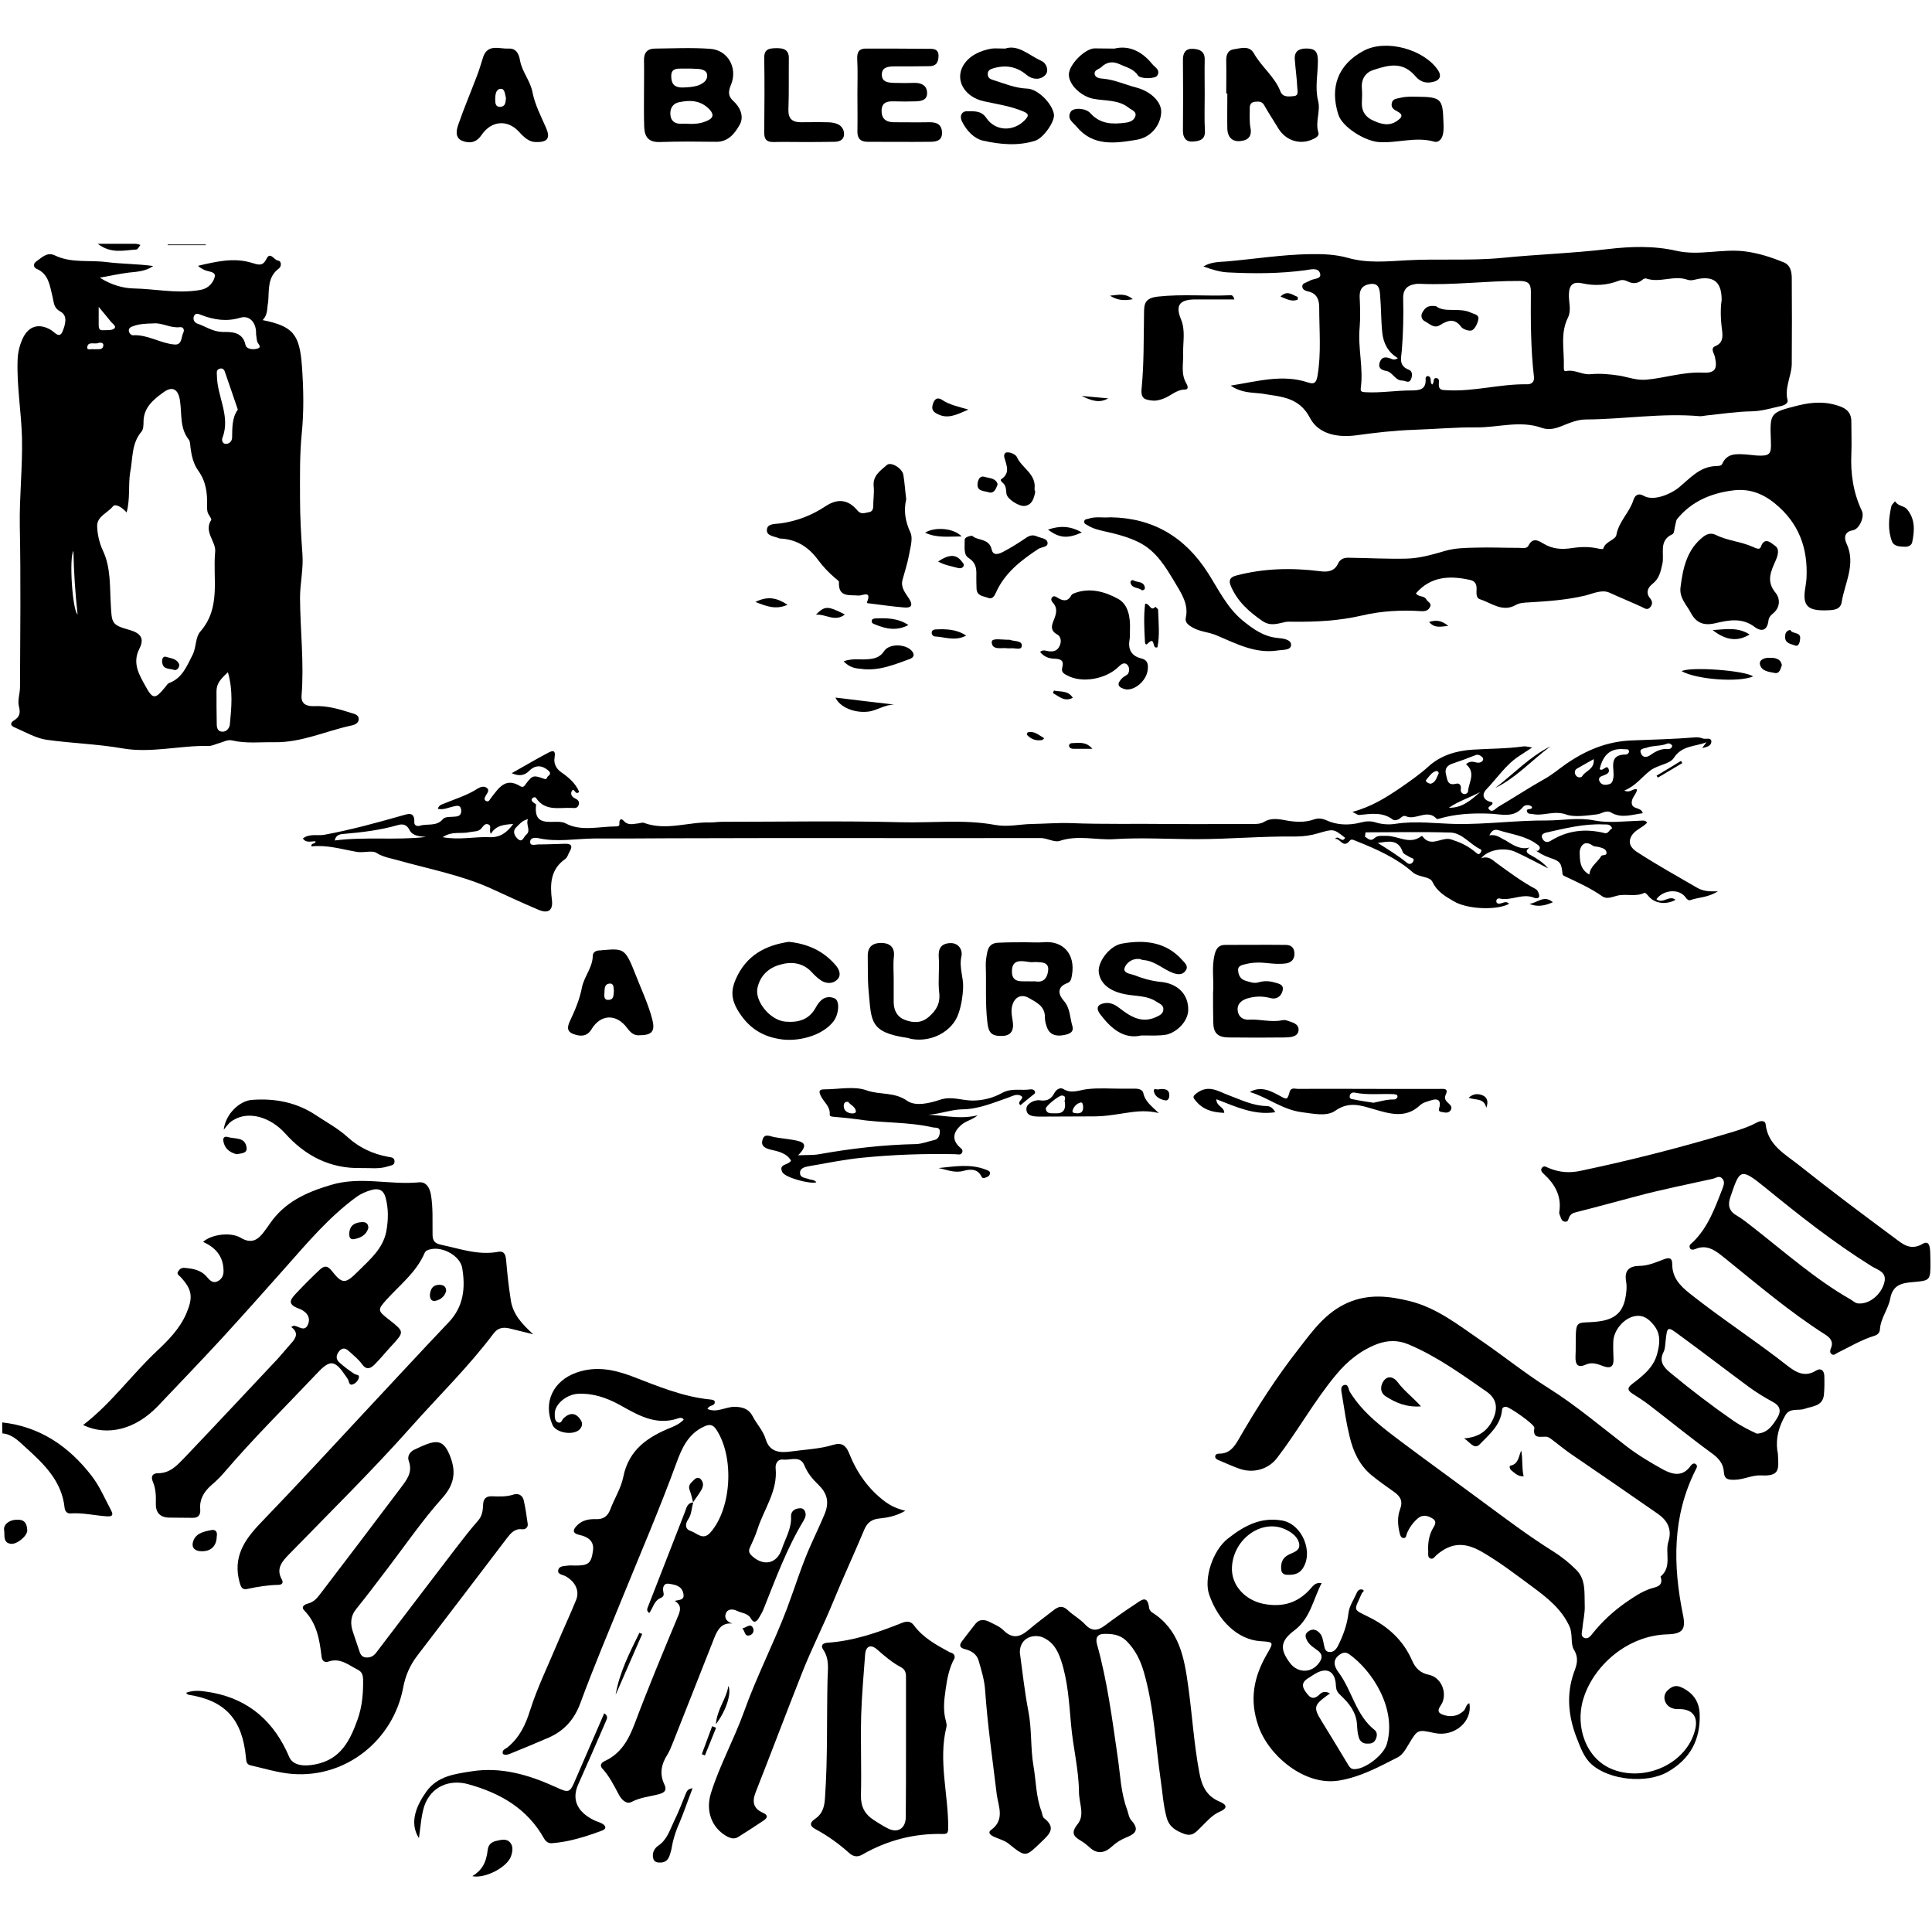 <?xml version="1.0" encoding="utf-8"?>
<!-- Generator: Adobe Illustrator 24.0.2, SVG Export Plug-In . SVG Version: 6.00 Build 0)  -->
<svg version="1.1" id="Layer_1" xmlns="http://www.w3.org/2000/svg" xmlns:xlink="http://www.w3.org/1999/xlink" x="0px" y="0px"
	 viewBox="0 0 879 872" style="enable-background:new 0 0 879 872;" xml:space="preserve">
<title>blessing</title>
<g id="Layer_2_1_">
	<g id="Layer_1-2">
		<g>
			<g>
				<path d="M1,647c17.2,1.9,30.3,10.9,40.6,24.2c3.7,4.7,6.1,10.5,9,15.9c1.5,2.8-0.7,2.7-2.3,2.6c-5.4-0.4-10.8-1.7-16.3-1.3
					c-1.5,0.1-2.4-1-2.6-2.5c-1.3-12.7-10-20.5-18.6-28.3c-2.7-2.5-5.6-5.3-9.7-5.6C1,650.3,1,648.7,1,647z"/>
				<path d="M119.5,145.6c13.7,2.8,16.9,6.2,17.9,21.4c0.7,9.9,0.9,20.1-0.1,30c-1,10-0.8,19.9-0.8,29.8c0,8.4,0.5,16.9,1.1,25.3
					c0.5,6.7-1.1,13.3-1.1,19.9c0.1,14.8,1.9,29.5,0.7,44.4c-0.3,3.8,2.3,4.9,5.5,4.8c6-0.3,11.5,1.3,17.1,3.1
					c1.4,0.4,3.2,0.8,3.4,2.5c0.2,2-1.7,2.9-3.3,3.2c-11.7,2.5-22.7,7.8-34.9,7.6c-6.5-0.1-13,0.7-19.4-0.8
					c-2.1-0.5-3.9,0.7-5.8,1.2c-1.6,0.4-3.2,1.3-4.8,1.3c-13.1-0.3-26.3,3.4-39.3,1.1c-11.5-2-23.1-2.3-34.5-3.9
					c-4.9-0.7-9.8-3.6-14.7-5.7c-1.9-0.8-1.9-2.1,0-3.2c2.4-1.5,2.9-3.3,2.1-6.3c-0.7-2.7,0.5-5.9,0.5-8.8c0.1-24.5,0.4-49-0.1-73.5
					c-0.2-13.3,1.3-26.5,1-39.8c-0.3-11.8-2.4-23.5-2-35.3c0.1-3.6,0.9-6.9,2.4-10.1c2.7-5.6,7.4-6.9,12.8-3.7c1.6,1,3.8,4,5.2,0.8
					c1.1-2.7,2.7-7.2-0.8-9.1c-3.3-1.8-3-4-3.7-6.8c-1.2-4.7-1.6-10.3-7.2-12.7c-1.7-0.7-1.5-2.5-0.3-3.3c2.5-1.7,4.9-4.5,8.4-2.9
					c7.5,3.7,15.7,2.1,23.6,3.1c7,0.9,14.1,0.8,21.3,1.8c-3.4,2.4-7.3,2.6-11.2,3c-4,0.5-8,1.4-13.1,2.3c5.4,3.4,10.7,4.8,15.4,4.9
					c9.4,0.2,18.8,2.2,28.2,1c0.8-0.1,1.6-0.2,2.5-0.4c3.3-0.6,5.6-3.3,6.2-5.9c0.6-2.6-3.3-2.2-5.1-3.3c-0.8-0.5-1.7-0.8-2.5-1.7
					c8.2-1.9,16.3-3.9,24.6-1.3c2.7,0.8,4.8,1.7,6.5-1.8c1.7-3.6,3.5,0.5,5.2,0.7c1.8,0.2,1.7,2.7,0.5,3.6c-5.4,4-4.4,9.9-4.9,15.3
					C121.4,140.1,122,143,119.5,145.6z M57.6,233.1c-1.9-2.2-5-4.2-6.2-2.8c-2.4,3-7.3,4.6-7.2,9c0.1,3.7,1,7.7,2.6,11.1
					c3.7,7.9,3.1,16.3,3.6,24.5c0.5,8.5,0.2,9.3,8.4,11.6c5.3,1.5,7,3.9,4.6,8.6c-3.4,6.7,0.1,12.1,2.9,17.2c3.3,6,4.4,5.7,8.9,0.2
					c0.5-0.6,1-1.5,1.7-1.8c6-2.2,8.1-7.7,10.7-12.8c1.8-3.5,1.2-8,3.6-10.7c9.5-10.9,5.5-24.1,6.7-36.3c0.4-4.6-5.3-9-1.8-14.4
					c0.2-0.4-0.6-1.5-1-2.2c-0.9-1.3-0.9-2.7-0.9-4.3c0.2-5.7-0.5-11.1-4-15.9c-2.2-3.1-3-6.6-3.5-10.3c-0.2-1.3-0.1-2.9-0.8-3.8
					c-4.2-5.3-3.1-11.7-4-17.6c-0.7-5.2-3.3-7.1-7.6-3.9c-4.4,3.2-8.8,6.7-9,13c0,1.6,0,3.7-0.9,4.8c-4.7,5.5-3.9,12.3-5.2,18.7
					C58.3,220.9,59.3,226.9,57.6,233.1z M116.5,151.9c0.2-5.2-3-8.6-7.1-7.4c-6.3,1.9-12,1-17.8-1.2c-1.2-0.5-2.7-1.2-3.4,0.6
					c-0.5,1.4,0.2,2.8,1.6,3.3c3.8,1.3,7,3.7,11.5,3.8c3.7,0,9.1-0.3,10.4,5.9c0.4,2,3.7,2.3,5.6,1.6c2-0.7,0-2.1-0.3-3.2
					C116.7,154,116.6,152.5,116.5,151.9z M108.2,186.3c-2-6-4-11.6-5.9-17.2c-0.3-1-1.1-1.8-2.3-1.4c-1.8,0.5-1.3,1.9-1.3,3.3
					c0.1,9.4,6.3,18.3,2.5,28.2c-0.4,1,0,2.6,1.4,2.7c1.6,0.1,2.9-1.1,3-2.7C105.7,194.6,105.5,190.1,108.2,186.3z M69.9,147.1
					c-3.6,0.1-6.6,0.2-9.4,1.3c-1,0.3-1.9,0.8-1.9,2c0.1,1.1,1,2.1,1.9,2.1c6.7-0.4,12.5,3.7,18.9,4.2c3.5,0.3,3-3.4,4-5.4
					c0.6-1.1,0.1-2.6-1.4-2.5C77.6,149.4,73.7,146.7,69.9,147.1z M103.7,305.8c-3.2,2.9-5.2,5.1-5.2,8.6c0,4.7,0,9.5,0.1,14.2
					c0,1.8,0,4,2.4,4.2c2.1,0.2,3.5-1.7,3.6-3.5C105.3,321.8,106.1,314.2,103.7,305.8z M33.4,250.6c-2,3-0.5,26.9,1.9,28.9
					C34.2,269.5,33.6,260.1,33.4,250.6z M44.9,139.6c0,3.3,0,5.8,0,8.3c0,1.2,0.2,2.4,1.8,2.3c1.8-0.1,4,0.2,5.2-0.7
					c1.3-1-0.6-2.2-1.4-3.1C48.9,144.4,47.3,142.4,44.9,139.6z M42.9,158.9c1.5-0.3,3.7,0.6,4.1-1.6c0.3-1.6-1.5-1.6-2.5-1.2
					c-1.7,0.5-4.6-0.9-4.8,1.9C39.5,159.6,41.8,158.5,42.9,158.9z"/>
				<path d="M315.4,683.5c-0.8,2.5-0.7,5.3-2.3,7.6c-1.5,2.2-1.4,4.5,1.2,5.3c2.8,0.9,5.5,4.5,8.9,0.7c9.7-11,11-34.5,2.6-47
					c-1.6-2.3-3.2-2.3-5.5-1.2c-7.3,3.3-10.2,10.1-12.6,16.7c-7.5,20.5-16.1,40.5-24.3,60.6c-6.6,16.2-13.4,32.3-19.4,48.6
					c-2.8,7.5-7.4,12.5-14.4,15.6c-5.8,2.5-11.6,4.9-17.5,7.3c-1.1,0.4-2.2,0.8-3.3,0.1c-0.6-1.9,1.3-2.3,2.1-3
					c5.5-4.5,8.2-10.2,10.3-16.9c3.2-10.1,7.9-19.7,12-29.5c2.9-6.9,6.1-13.7,8.9-20.6c1.7-4.1-0.3-8.3-4.7-10.8
					c-1.4-0.8-3.9-0.8-3.4-2.9c0.5-2,2.9-1.7,4.7-2c0.8-0.1,1.7,0,2.5,0c6.4,0.1,7.8-0.8,8.6-6.8c0.6-4.3-2.3-6.3-6.1-7.1
					c-3.6-0.8-3-2.5-1.1-4.4c2.3-2.3,5.3-2.9,8.3-2.8c3.6,0.2,5.6-1.3,6.8-4.5c1.9-5,4.9-9.7,5.9-14.8c2.5-12.4,11.3-18.2,21.8-22.4
					c2.2-0.9,4.1-1.9,5.7-3.6c-0.8-1.1-2-0.8-2.7-0.5c-10.2,3.4-18.4-1.7-26.7-6.3c-5.9-3.2-12.1-5.3-19-4.9
					c-5.2,0.4-10.4,4.9-10.3,9.1c0,1.4-0.1,3.3,1.5,3.9c1.5,0.6,1.8-1.2,2.5-1.9c3-2.8,5.7-2.5,7.8,0.8c1,1.5,0.7,2.8-0.3,4.1
					c-2.7,3.1-10.8,1.9-12.5-1.8c-4.5-10.3,0.3-20.2,11-23.9c8.6-3,16.7-1.4,24.8,1.6c11.8,4.5,23.4,9.5,36.2,10.7
					c0.9,0.1,1.9,0.3,1.8,1.3c-0.1,1.8-2.7,1.1-3.3,3c4.3,1.9,8.3-1.1,12.5-1c3.8,0.1,6.4,1.1,8.1,4.4c1.8,3.5,4.7,6.4,5.9,10.4
					c1.8,6,6.7,6.2,11.6,5.5c6.4-0.9,12.9-1.1,19.1-3c3.9-1.2,5.8,0.3,7.2,3.8c3.6,9,9,16.7,16.9,22.4c2.3,1.6,4.8,2.8,8.7,3.8
					c-4.4,2.5-8.1,3.1-11.8,3.5c-3.3,0.3-5.5,1.8-6.8,4.9c-4.6,11-9.7,21.9-14.2,32.9c-4.4,10.8-9.8,21.3-14.1,32.2
					c-7.2,18.2-14.1,36.5-21.3,54.8c-1.6,4.2-0.8,7.2,3.3,9c3.1,1.4,1.8,2.7,0.1,3.8c-3.7,2.5-7.5,4.9-11.3,7.3
					c-1.6,1-3.2,0.6-4.7-0.1c-7.4-3.9-10.2-11.9-7.6-20c4-12.7,10.5-24.4,15-36.9c5.7-16,13.5-31,19.5-46.8
					c3.7-9.8,6.7-19.8,11-29.3c2.1-4.7,4.3-9.3,6.3-14.1c2.1-5.4,0.9-9.3-2.9-13c-2.7-2.6-4.9-5.2-6.4-8.8c-1.9-4.7-6.3-2.3-9.7-2.7
					c-2.7-0.3-3.6,2.2-3.4,4c1,10.4-5.4,18.6-8.3,27.8c-0.9,2.8-2.2,5.6-3.4,8.2c-0.8,1.7-0.3,2.7,1,3.9c5.3,4.8,11.3,3.5,13.5-3.2
					c1.6-4.8,4.5-9.3,4.2-14.8c-0.1-1.8,1-3.2,2.9-3.6c1.1-0.2,2.4-0.4,3.2,0.8c1,1.6,0.5,3.2-0.4,4.7
					c-7.7,12.7-12.7,26.5-18.2,40.2c-0.5,1.4-1.4,2.7-2.1,4c-1,1.7-2.3,2.7-3.6,0.4c-1.4-2.6-4.2-2.5-6.4-3.6
					c-1.9-0.9-4.3-1-5.1,1.3c-0.8,2.2,0.7,3.7,3,4.5c-4.8-0.5-6.6,2.6-8.1,6.2c-6.3,15.9-12.5,31.8-18.8,47.6
					c-0.8,2-1.6,4.1-2.7,5.9c-2.7,4.2-3.6,8.6-1.4,13.3c1.3,2.7,0.4,3.8-2.4,4.6c-4.1,1.1-8.4,1.4-12.4,3.5
					c-2.5,1.3-4.7-1.1-5.9-3.4c-2.2-4.1-4.2-8.2-7.4-11.7c-1.5-1.6-0.4-2.8,1.1-3.5c7.3-3.4,10.7-9.5,13.5-16.8
					c6.2-16.5,13-32.8,19.8-49.1c1.2-2.8,1.6-5-1.5-6.9c2-0.6,4.6-0.2,3.9-3.4c-0.7-3.5-3.8-4-6.5-4.4c-2.5-0.4-3,1.7-2.6,3.7
					c0.4,1.6,0.1,2.2-1.5,2.9c-2.7,1.2-3.2,4.4-4.9,6.7c-1.3-0.9-1-1.9-0.6-2.8c5.6-14.4,11.2-28.7,16.8-43.1c0.7-1.8,1-4,3.5-4.4
					L315.4,683.5z"/>
				<path d="M242.6,606.9c-3.7-0.9-7.3-1.8-11-2.7c-2.8-0.6-5.1-0.2-7,2.3c-11.4,15.2-25,28.4-37.6,42.6
					c-17.8,20-36.9,38.8-55.5,57.9c-3,3.1-6.1,6.4-3.3,11.4c0.9,1.6,0.1,2.5-1.7,2.5c-4.6,0.1-9.2,0.8-13.7,1.8
					c-2.5,0.6-3.1-0.5-3.8-3c-3.1-11.4,2.1-19.2,9.6-27c16.5-17.1,32.6-34.6,48.8-52c12.3-13.1,24.4-26.3,36.8-39.3
					c6.8-7.2,7.6-15.7,6.1-24.6c-0.9-5.5-8.7-9.8-14.2-8.6c-1.2,0.2-2.4,0.6-2.9,1.7c-3.7,8.7-11.1,14.4-17.2,21.1
					c-4.3,4.8-4.3,5.1,0.8,9.1c0.1,0.1,0.3,0.2,0.4,0.3c6.8,5.4,6.8,5.4,0.9,11.8c-2.6,2.8-5,5.8-7.7,8.5c-1.8,1.8-3.7,2.6-5.7-0.2
					c-1.5-2.1-3.6-3.8-5.6-5.6c-1.4-1.3-2.9-2.4-4.7-0.4c-1.5,1.8-1.8,3.7,0.1,5.3c2.1,1.9,4.4,3.6,6.7,5.1c0.9,0.6,2.6,0.2,2,2
					c-0.4,1.3-1.5,2.4-2.7,2.8c-1.7,0.6-1.6-1.1-2.1-2.1c-0.3-0.6-0.7-1.1-1.1-1.7c-4.9-7.2-7-7.7-12.9-1.4
					c-14.3,15.1-29.1,29.7-42.6,45.5c-1.7,2-3.7,3.9-5.7,5.6c-3.3,2.9-5.4,6.4-5,10.9c0.2,2.8-1,4-3.7,3.9c-3.5-0.1-7,0-10.5-0.1
					c-4.1-0.1-6.1-2.3-6-6.4c0.1-3.4,0-6.7-1.3-9.8c-1.1-2.5-0.3-4,2.4-4c5.3,0,8.5-3.5,11.7-6.8c14.3-15,28.5-30.2,42.8-45.4
					c2-2.2,3.9-4.6,5.9-6.8c2.3-2.5,3.6-4.9,0.1-7.5c0.7-0.4,1-0.6,1.2-0.6c2.2,0.2,4.9,3,6.4-0.5c1.7-3.9-1.6-6.4-4.2-7.3
					c-6-2.2-3.2-4.7-0.8-7.3c3.3-3.5,6.7-6.9,10.2-10.2c1.8-1.7,3.4-2.5,5.6,0.3c4.9,6.3,6.3,6,12,0.3c5.4-5.4,11.4-10.3,12.9-18.4
					c0.9-5.1,1-10.2-0.4-15.3c-0.9-3.2-3-4.2-6.1-3.4c-2.6,0.7-5,1.7-7.2,3.3c-12.3,9-22.1,20.6-32.1,31.9
					c-9.6,10.8-19.2,21.6-29,32.3c-9.6,10.4-19.4,20.6-29.1,30.8c-10.1,10.6-22.9,14-34.1,8.7c12.7-9.7,22-22.8,33.6-33.7
					c5.2-4.9,10.4-10.1,13.4-17.1c3.1-7.3,2.7-10.8-2.7-16.6c-0.7-0.7-1.8-1.3-1.1-2.4c0.6-1,1.5-1.8,2.8-1.7
					c3.9,0.3,7.6,0.9,10.3,4.1c1.3,1.5,2.7,3.2,5.1,1.9c2-1.1,2.6-2.9,2.5-5c-0.2-6.4-3.7-10.3-9.3-12.8c3.5-3.3,12.3-4.7,17.1-1.9
					c4.8,2.9,7.8,1.1,10.6-2.7c0.9-1.2,1.8-2.4,2.6-3.6c6.8-9.9,16.4-14.3,27.8-17.7c13.6-4.1,26.8,0.1,40.1-1.2
					c2.9-0.3,4.7,1.8,5.4,5.3c1.1,6.1,0.7,12.3,0.8,18.4c0,2.9,1,4.1,3.9,4.7c8.6,1.8,16.9,4.9,26,3.2c2.9-0.5,3.4,1.6,3.6,4.1
					c0.5,5.8,1.1,11.5,2,17.2C233.1,597.8,237.7,602.4,242.6,606.9z"/>
				<path d="M559.9,175.4c12.5-2,23.7-5.3,35.3-1.4c3,1,3.7-0.3,4.2-2.9c1.8-10.4,0.8-20.9,0.8-31.3c0-3.2-0.9-6.3-4.9-7.2
					c-1.3-0.3-2.8-0.8-2.8-2.4c0-1.4,1.6-1.5,2.5-2.1c0.3-0.2,0.6-0.2,0.9-0.4c1.6-1.1,5.5-0.6,4.7-3.3c-0.8-2.9-4.4-1.8-6.6-1.5
					c-11.8,1.6-23.5,1.6-35.4,1c-3.8-0.2-7.1-1.3-11.1-2.7c3.7-2.2,7.3-2,10.8-2.3c12.6-1.1,25-3.1,37.7-3.3
					c5.8-0.1,11.6,0.1,17.3,1.7c8.8,2.5,17.7,1.6,26.7,1.1c14.4-0.8,29,0.3,43.4-1.1c16-1.6,32.1-2.1,48.1-4
					c10.3-1.2,20.9-1.6,31.3,0.8c10.2,2.3,20.5-1,30.8,0.2c6.4,0.8,12.3,2.7,18.1,5.1c2.8,1.2,3.4,4,3.5,6.7
					c0.1,13.2,0.1,26.3,0,39.5c-0.1,5.5-3.4,10.7-1.9,16.5c0.3,1.1-1.2,2.2-2.7,2.5c-4.5,1-8.9,2.4-13.6,2.5
					c-6.9,0.1-13.8,1.2-20.8,1.9c-1,0.1-2,0.4-3,0.3c-17.3-1.5-34.4,1.4-51.6,1.5c-3.7,0-7.1,1.4-10.6,2.8c-3.1,1.3-6.2,2.2-9.6,1
					c-9.8-3.5-19.8-0.1-29.7-0.2c-9.4-0.1-18.9,0.8-28.4,1.1c-8.8,0.3-17.5,1.3-26.2,2.5c-8.2,1.1-17.1-0.3-21.1-7.9
					c-5.1-9.8-13.7-9.6-22.1-11.1C569.6,178.5,564.9,178.8,559.9,175.4z M636,162.9c-4.6-2.7-6.6-6.9-7.1-11.5
					c-0.6-5.7-0.5-11.5-1-17.2c-0.2-2.6-0.5-5.6-4.6-5c-3.4,0.5-4.8,2.4-4.7,5.8c0.2,4.6,0.4,9.3,0,13.9c-0.9,9.3,1.8,18.4,0.5,27.7
					c-0.2,1.6,0.6,1.7,2.1,1.8c6.9,0.4,13.8-0.8,20.7-0.8c3.9,0,7.1-0.3,6.7-5.5c0-0.6,0.6-1.2,1.3-1c1.8,0.8,0.4,2.8,1.7,3.8
					c1.1-0.8,0.1-3.2,2-2.9c1.5,0.2,1,1.8,1,2.9c0,2.7,1.8,2.5,3.8,2.6c12.2,0.7,24.1-2.9,36.2-2.7c2.2,0.1,3.6-1.1,3.3-3.4
					c-1.5-12.9-1.5-25.9-1.4-38.8c0-3.6-1.3-4.8-5.1-4.8c-15.1-0.1-30.2,2-45.3,1.3c-0.5,0-1,0-1.5,0c-3.9,0.5-6.3,2-6.2,6.7
					c0.2,7.8,0,15.7-0.6,23.4c-0.3,3.8-1.6,7.1,3.2,9c1.8,0.7,1.6,2.9,0.9,4.4c-0.9,2-2.5,0.5-3.9,0.5c-3.4,0-4.3-3.9-7.4-4.4
					c-2.3-0.4-3.8-1.5-2.8-4.1c1-2.6,3-2.2,4.9-1.5C633.6,163.4,634.3,164,636,162.9z M783.3,136.5c0-8-3.3-10.8-10.3-9.7
					c-1.8,0.3-3.5,1.1-5.4,0.4c-6.1-2.1-12.4,1.6-18.6-0.5c-0.5-0.2-1.4,0.2-1.8,0.6c-2.2,1.8-4.4,1.9-6.9,0.6
					c-1.2-0.6-2.5-0.7-3.8-0.2c-5.4,2.1-11,2.4-16.5,1.2c-4.5-1-6.1,0.8-6.2,5.1c-0.1,3.5,1.2,7.1-0.4,10.4
					c-3.6,7.2-1.7,14.7-1.9,22.1c0,0.9-0.2,2.6,1,2.3c3.9-0.9,7.2,1.8,11.2,1.4c4.4-0.4,8.8,0,13.3,0.7c3.9,0.7,7.7,2.2,12.1,1.8
					c8.5-0.8,16.8-3.6,25.5-3.2c5.7,0.3,6.9-1.6,5.6-7.3c-0.4-1.6-2.2-3.8,0.3-4.8c3.5-1.5,3.3-4.3,3-7.1
					C782.8,145.3,782.7,140.3,783.3,136.5z"/>
				<path d="M666.1,654.3c5.6-0.5,9.8-2.5,12.6-7.6c2.9-5.4,2.7-10.1-2.2-13.6c-11.4-7.9-22.8-16.2-35.7-21.6
					c-4.7-2-9.4-1.9-14.1-0.2c-7.6,2.9-13.6,7.7-18.9,14.1c-9.9,11.9-17.4,25.6-26.8,37.8c-3.9,5.1-10.6,7-16.7,5
					c-3.3-1.1-6.4-2.6-9.6-3.9c-0.9-0.4-2-0.8-1.8-2c0.2-1,1.2-1.1,2-1.1c4.6,0,6.8-3.3,8.7-6.6c8.3-14.4,17.3-28.4,27.6-41.5
					c6.2-8,12-16.1,21.9-20.5c9.6-4.2,18.8-3.1,28.2-0.8c12.2,3,21.8,10.6,32,17.6c10.6,7.2,20.5,15.3,31.4,22.1
					c12.5,7.9,23.8,17.5,35.5,26.5c5.1,3.9,10.8,7.3,16.4,10.4c4.4,2.4,9.1,3.5,12.7-1.8c0.5-0.7,1.4-1.2,2.1-0.7
					c1.1,0.7,0.6,1.7,0.1,2.6c-10.7,21.2-10.4,43.4-5.8,66c1.4,6.7-0.2,8.7-7.1,8.9c-18.3,0.5-33.8,14.4-38.3,29.6
					c-3.7,12.3,1.2,27.2,13.6,31.9c15,5.7,33.5-2.9,37.3-18c1.6-6.2-1.3-9.7-7.7-9.5c-2.5,0.1-4.8-1-5.8-3.2
					c-0.8-1.8-0.6-3.9,1.2-5.5c1.9-1.7,3.7-2.4,6.3-1.1c5.2,2.5,7.9,6.4,8.1,12.1c0.4,11.7-4.4,20.5-14.6,26.3
					c-9.5,5.4-26.5,3.8-34.6-3.5c-3.6-3.2-5.1-7.9-6.8-12.1c-3.7-9.6-4.8-19.5-1.2-29.7c1.2-3.2,2.4-6.3,0-10.3
					c-1.6-2.5-0.5-6.8-1.9-10.3c-3.5-8-10.1-13.2-16.7-18.1c-7.6-5.6-15.1-11.4-23.4-16.2c-7.7-4.4-13.8-4.2-20.5,1.5
					c-0.8,0.7-1.5,2.1-2.8,1.6c-1.3-0.5-1-2-1-3.1c-0.2-3.5,0.2-7,1.9-10.2c0.8-1.5,2.4-3.3,0.2-4.8c-2.2-1.4-4.6-2.1-6.9-0.1
					c-2.2,1.9-3.8,4.2-4.9,6.8c-0.3,0.9-0.3,2.2-1.6,2.1c-1.1-0.1-1.5-1.3-1.7-2.3c-0.9-3.6-1.1-7.4,0.2-10.8c1.4-3.8,0.1-5.9-2.9-8
					c-3.4-2.4-6.8-4.8-10-7.4c-5.7-4.7-8.5-11-10.1-17.8c-1.5-6.1-2.4-12.4-3.4-18.6c-0.2-1.5-1-3.9,0.7-4.6
					c2.3-0.9,2.1,1.9,2.9,3.1c6,9.7,15,16.3,23.9,23c12,9,24.1,17.7,36.1,26.6c10.7,7.9,21.3,15.9,32.5,22.9
					c3.8,2.4,7.3,5.2,10.5,8.4c4.4,4.4,3.6,10.5,3.8,16c0.2,3.6-0.8,7.3-1.1,10.9c-0.1,1.4-0.9,3.3,0.9,4c1.6,0.7,2.9-0.8,3.7-1.9
					c4.4-5.5,9.5-10.2,15.2-14.2c3.5-2.4,7.1-4.9,11.3-6.3c2.6-0.8,6-1.1,4.5-5.5c5.4-4.4,1.9-10.8,3.6-16c1.7-5.5-0.5-9.5-4.8-12.5
					c-13.2-9.2-26.5-18.3-39.8-27.4c-2.7-1.9-5.3-4-7.9-6c-1.1-0.8-2-1.7-3.5-1.7c-2.6,0-5.9,0.9-5-4c0.3-1.5-11.4-9.6-12.9-9.6
					c-0.9,0-1.7,0.3-1.8,1.3c-0.6,7.2-6,11.4-10.4,16C670.5,659.4,668.4,655.5,666.1,654.3z"/>
				<path d="M695.9,385.5c-2.3,1.6-1.2,2.6,0.6,3.5c2.9,1.6,5.6,3.3,7.9,6c-4.9-2.5-9.7-5.1-14.7-7.4c-5-2.4-12.7-1.2-15.8,2.8
					c3.3-1.2,4.9,0.6,6.9,2.1c5.8,4.2,11.5,8.5,17.9,11.9c0.9,0.5,1.6,2.1,1.6,3.2c-0.1,1.2-1.6,1.1-2.5,0.7
					c-5.2-2.1-10.3,1.6-15.5,0.4c-0.7-0.2-1.7,0.3-1.5,1.5c0.2,0.8,0.9,0.9,1.6,0.8c1.4-0.2,2.8-1.4,4.2,0.1
					c-5.3,3-18.9,2.6-25.1-1.1c-3.8-2.2-7.6-4.3-9.8-8.9c-1.3-2.6-6.1-1.9-8.9-4.3c-7.4-6.5-16.4-10.5-25.4-14.1
					c-1.1-0.4-2.5-1.3-3.2-0.4c-3.2,4-4.4-1.2-6.8-0.7c1.6-2.1,3.1,2.2,4.6-0.5c-5.3-4.2-5.3-4.1-12.2-2.1c-3.3,1-6.8,1.5-10.3,1.5
					c-15.1-0.2-30.2,1.2-45.2,1.2c-12.5,0-25-0.8-37.4,0c-8.2,0.5-16.5-2-24.8,0.8c-2.4,0.8-5.6-1.3-8.6-1.3
					c-56.2,0.1-112.3-0.1-168.5,0.1c-11.5,0.1-23.1,0.1-34.7,0.1c-8.3,0.1-16.8,1.7-25.1-0.1c-1.7-0.4-4-0.4-4,1.7
					c0,2,2.4,1.1,3.7,1.1c4,0,8-0.2,12-0.3c2.7-0.1,3.9,0.7,2.3,3.5c-0.7,1.1-1,2.7-2,3.4c-6.8,4.7-7,11.5-6.1,18.7
					c0.6,4.7-1.7,6.4-6.4,4.3c-7.3-3.1-14.6-6.5-21.8-9.8c-13.3-5.9-27.6-8.6-41.5-12.5c-3.4-1-6.9-1.4-10.2-3.5
					c-1.9-1.2-5.8,0.1-8.8-0.4c-6.9-1.2-13.6-3.3-20.7-2.5c-0.3-1.8,1.7-0.8,1.9-2.3c-1.9-0.2-4.2,1-5.8-1.3c3-2.4,6.7-1.1,9.8-1.7
					c11.9-2.2,23.6-5.4,35.2-8.7c2.6-0.7,5.9-2.2,5.7,3c-0.1,1.4,1.2,2,2.5,1.6c3.5-1.1,7.6,0.5,10.6-3.1c1-1.2,3.9-0.8,5.9-1.1
					c2-0.2,2.5-1.5,2.3-3.1c-0.3-2.3-1.9-1.8-3.4-1.5c-2.4,0.5-4.6,1.7-7.2,1.1c0.5-1.8,1.9-2,3.1-2.5c5.1-2.1,10.4-3.7,15-6.7
					c1.3-0.8,3-1.3,4.2-0.3c1.4,1.1,0.1,2.4-0.5,3.5c-0.5,0.9-1,2,0.3,2.5c1.2,0.5,1.6-0.9,2.2-1.6c3.4-4.3,6.4-9.4,13.2-5.2
					c1.5,0.9,2-0.3,2.9-1.5c2.8-3.6,3.3-3.5,8.1-1.8c1.2,0.4,1.1-0.9,1.7-1.3c1-0.7,1.2-1.5,0.2-2.4c-2.9-2.6-6-2.8-8.8,0
					c-2.3,2.3-4.7,2.5-8,1.1c5.9-3.3,11.1-6.4,16.4-9.2c1.9-1,3.8-1.8,3.1,2.2c-0.4,2.1,0.4,4.8,3.1,6.6c3.3,2.3,6.5,5,8.1,8.9
					c-1.8,1.8-2.2-2-3.2-0.6c-1,1.4-0.2,2.9,1.4,3.6c1.5,0.7,2.1,1.7,1.5,3.1c-0.5,1.4-1.9,1.3-3,1.2c-5.8-0.3-12.1,1.7-16.3-4.5
					c-0.4-0.6-1.2-0.4-1.7,0.1c-0.6,0.6-0.3,1.2,0.2,1.7c0.5,0.5,1.5,0.9,1.5,1.2c-1.4,11.7,8.9,6.1,13.4,8.5
					c7,3.8,15.3,1.4,23.1,1.4c1.2,0,1.5-0.5,1.4-1.4c-0.1-1.8,0.8-2.4,1.9-1.2c2.1,2.4,4.5,1.4,6.9,1.2c0.8-0.1,1.7-0.5,2.4-0.2
					c10.1,3.7,20.1-0.5,30.2-0.2c1.8,0,3.6-0.3,5.5-0.3c27,0,54-0.5,81,0.2c14.3,0.4,28.8-1.4,42.9,1.2c6,1.1,11.2-0.3,16.8-0.4
					c5.9-0.1,12-0.6,17.8-0.4c15,0.6,30,0.2,44.9,0.4c12.8,0.1,25.7,0,38.5,0c1.5,0,3-0.1,4.4-0.9c2.9-1.8,6-1.5,9.2-0.9
					c4.6,0.9,9.2,1.3,13.7-0.3c1.7-0.6,3.4-0.5,5.3,0.3c5.1,2.4,10.6,2.5,16,1.1c2.2-0.6,4.4-0.7,6.4-0.1c3.1,1,6.4,1.2,9.4,0.7
					c9.2-1.4,18.4-0.1,27.6,0.1c13.8,0.2,27.5-1.7,41.2-1.6c7.2,0,14.3-1.5,21.6,0c6.7,1.3,13.9,0.3,20.8,0.1c1.2,0,2.3-0.4,3.2,0.9
					c-2.3,2.5-6,3.3-7.5,6.8c-1.5,3.6,1.7,5.8,3.3,6.8c8.8,5.7,18,10.8,27.1,16.1c2.5,1.4,5.3,1.7,9.3,1.5c-4.5,2.9-8.8,2.7-12.5,4
					c-0.8,0.3-1.5-0.2-2.2-1.2c-2.9-4.1-10-3.6-13.3,0.8c2.8,2.4,6-2.1,8.7,0.3c-4.3,2.4-9.5,1.7-12.3-1.7c-0.5-0.6-1.5-1.7-1.8-1.5
					c-4,2-8.3,0.3-12.4,1.3c-2.2,0.5-4.6,1.8-6.8,0.3c-5.4-3.8-11.3-6.4-17.2-9.2c-0.4-0.2-0.9-0.5-0.9-0.9c-0.5-5-0.9-5.8-5.7-7.4
					c-2.7-0.9-5.1-2.3-7.3-3.9c0.7,0.6,1.6,1.1,2.2,0.4c1.2-1.3-0.1-2.2-1-2.8c-5.1-3.7-11.3-4.4-17.1-6.2c-1.6-0.5-3.1-0.5-4.4,2.3
					c3.3-0.7,5.1,1.3,7.3,2.2C688.1,384.2,691.6,386.7,695.9,385.5z M193.8,380.7c-2.9-0.3-6.1-0.4-7.5-3.2
					c-1.3-2.6-3.2-2.8-5.3-2.2c-8,2.3-16.2,3.3-24.5,4c-1.5,0.1-3.7,0.3-4.2,3C166.2,380.5,180.1,382.3,193.8,380.7z M621.3,378.6
					c-0.1,0.7-0.2,1.3-0.3,2c1.4,0.7,2.4,2.4,4.4,0.6c1.5-1.4,3.5-0.9,5.3-1c5.3-0.1,10.6,4.2,15.9,0.2c0.1-0.1,0.4-0.1,0.5-0.1
					c3.6,5.1,8.1,0.9,12.1,1.3c1.1,0.1,2.2,0.7,3.3,1c3.3,1.2,6.3,2.9,9,5.2c0.7,0.6,1.3,1.1,2,0.2c0.5-0.6,0.7-1.4,0.1-1.7
					c-4.8-2.2-8.3-7.4-13.6-7.6C647.1,378.3,634.2,378.6,621.3,378.6z M223.3,379.3c-1-1.9,0.6-3.6-1.1-4.3
					c-1.5-0.6-2.2,0.6-3.1,1.7c-1.3,1.7-3.5,1.4-5.4,1.8c-3.8,0.9-8-0.6-12.3,2.3c7.6,1.4,14.5-0.3,21.3,0c4.7,0.2,7.8-1.9,10.8-6
					C229.1,375.1,225.7,375.4,223.3,379.3z M723.1,397.8c0.4-3.8,3.7-5.5,5.4-8.4c0.4-0.8,2.7,0.1,2.4-1.7c-0.2-1.5-1.7-1.9-3-2.3
					c-1.1-0.4-2.5-0.2-3.3-0.8c-4.4-3.1-6,1.4-5.9,3.3C718.8,391.2,718.7,395.4,723.1,397.8z M733.5,376.8c-0.9-2.2-2.7-1.7-4-1.8
					c-8.9-0.4-17.4,1.8-26,3.7c-1.3,0.3-2.7,1.1-1.7,2.8c0.8,1.6,2.2,1.9,3.8,0.9c7.6-4.7,15.7-5.6,24.3-3.5
					C731.8,379.5,732.1,377.3,733.5,376.8z M626.8,383.4c4.6,2.9,9.2,5.7,13.4,9.1c0.9,0.7,1.9,0.6,2.6-0.4c1.2-1.8-0.7-1.7-1.5-2.3
					c-1.1-0.7-2.8-1.3-3.1-2.3C636,381.3,631.3,382.9,626.8,383.4z M240.2,372.6c-2.9,0.7-4,2.5-5.4,3.8c-1.8,1.8-0.6,4,0.8,5.2
					c2.1,1.9,2.6-0.9,3.7-1.8C241.8,377.8,239.1,375.3,240.2,372.6z"/>
				<path d="M644.2,269.9c1.2,1.8,3.7,0.9,4.7,2.7c0.6,1.2,2.8,1.8,1.6,3.7c-0.8,1.4-2,1.8-3.8,1.7c-9.1-0.6-18.4-0.1-27.2,2
					c-10.4,2.4-20.6,2.9-31.1,2.8c-1.2,0-2.4-0.1-3.5,0.1c-3.5,0.7-6.8,2.1-10.5-0.4c-6.1-4.2-11.4-8.9-14.4-15.9
					c-1.2-2.8-0.2-4.1,2.4-4.8c12.5-3.3,25.2-3.6,38-2c3.5,0.5,6.7,0.2,8.4-3.5c1-2.1,2.8-2.7,5-2.6c8.6,0.1,17.3,0.6,25.9,0.4
					c6-0.1,11.9-1.8,17.7-3.5c4.4-1.3,9.2-1.4,13.8-1.5c6.7-0.2,13.3,0.1,20,0.1c1.5,0,3.4,0.5,4.2-1c2-4.1,4.8-2.1,6.9-0.9
					c4.1,2.5,8.4,2.7,12.9,2c4-0.6,7.9-0.7,11.9,0.2c0.8,0.2,2.3,0.3,2.3,0.2c0.8-3.5,5.6-4,6-6.4c1.1-6.1,5.9-10.1,7.7-15.7
					c0.7-2.2,2.1-3.6,4.9-2c4.3,2.4,11.8-0.7,15.5-3.6c5.1-4.1,9.6-9.7,17-10c1.2-0.1,2.6,0.1,3.1-1.1c2.2-4.9,6.5-4.4,10.7-4.2
					c1.7,0.1,3.3,0.4,5,0.5c5.8,0.3,6.7-0.5,6.4-6.4c-0.5-13.2-0.5-13.1,12.5-16.4c6.5-1.6,12.7-1.9,19.1,0.5c3.5,1.3,5.1,3.5,5,7.1
					c0,4.8,0.2,9.7,0,14.5c-0.4,9,0.9,17.7,4.8,25.9c1.3,2.8-1.2,8.3-4.1,8.8c-4.1,0.7-4,3.7-2.9,6c4.4,9.4-0.8,17.9-2.2,26.7
					c-0.6,3.5-3.7,3.6-6.7,3.7c-3.8,0.1-8.4,0-9.7-3.4c-1.3-3.2,0.2-7.4,0.4-11.2c0.7-13.7-3.5-25.2-14.5-34.1
					c-5.8-4.7-12-6.8-19.2-5.8c-9.9,1.3-18.6,5-25.1,12.9c-0.6,0.7-0.6,1.8-0.9,2.8c-0.4,1.4-0.4,3.8-1.3,4.2
					c-6.5,2.9-3.5,9-4.6,13.6c-0.8,3.5-1.4,6.6-4.5,9c-2,1.6-3.2,3.9-1.1,6.5c1.1,1.3,1.3,2.7,0.1,4.1c-1.4,1.6-2.6,0.4-4-0.2
					c-4.8-2.2-9.7-4.2-14.5-6.4c-3.5-1.6-7.5,0.4-11.1,1.3c-8.5,2-17,2.6-25.6,3.1c-2,0.1-4.2,0.2-5.8,1.1
					c-6.2,3.6-11.1-0.8-16.4-2.5c-2.1-0.7-1.6-3.1-1.6-4.9c0-2.5-1.1-3.6-3.4-4C659.2,261.7,650.8,262.3,644.2,269.9z"/>
				<path d="M464,751.7c1.2,8.9,2.2,17.9,3.9,26.8c1.6,8.2,0.9,16.6,2.3,24.8c1.2,6.8,1.1,13.9,3.6,20.5c0.4,1.1,0.5,2.6,1.2,3.2
					c5.5,4.3,2.7,7.1-1.1,10.7c-7.3,7-7.1,7.3-14.9,1c-2-1.6-4.5-2.2-6.7-3.2c-1.3-0.6-3.3-1.8-1.3-3.2c6.3-4.6,3.2-10.8,2.5-16
					c-1.9-15.8-4.2-31.6-5.3-47.5c-0.3-4.6-1.7-9.1-3-13.6c-0.9-2.9-3.4-4.4-6.3-5.1c-2.3-0.6-2.6-1.8-1.2-3.6c2-2.6,4-5.3,6.1-7.9
					c1.8-2.2,4.1-2,6.3-0.9c2.2,1.1,4.7,2.1,6.4,3.8c4,4,7.4,3.3,11.3,0c3.8-3.2,7.8-6.2,11.7-9.2c2.1-1.6,3.9-2.1,6.2,0
					c2.5,2.4,5.7,4.1,8,6.6c3.1,3.3,5.8,2.9,9.1,0.4c4.4-3.3,8.9-6.5,13.5-9.5c2.5-1.6,5.8-4.9,6.5,1.6c0.1,0.7,0.7,1.6,1.3,2
					c12.5,7.8,14.7,20.6,16.5,33.6c1.8,13,2.6,26.1,5,39c1.1,6.3,3.3,11,9.3,13.5c3.6,1.5,3.5,3.1,0,4.6c-3.5,1.5-5.8,4.4-8.4,6.9
					c-2.2,2.1-3.8,4.5-7.6,3.2c-3.8-1.4-6.9-3.1-8.1-7.4c-1.6-5.8-1.9-11.8-2.8-17.7c-2.3-16.2-3-32.7-7.6-48.6
					c-1.5-5.2-3.9-10.2-8-14.2c-2.9-2.8-6.5-3.2-10.1-3.1c-2.5,0-4.1,1.3-3.2,4.7c4.7,16.8,6.9,34,9.4,51.2c1.2,8,1.4,16.3,4.3,24
					c0.6,1.7,0.8,3.8,2,5c3.6,4,1.9,6-2.2,7.6c-2.5,1-4.8,2.4-6.7,4.2c-3.5,3.2-6.9,3.6-10.5,0.1c-1.1-1-2.3-1.9-3.6-2.7
					c-3.4-2-4.7-3.6-1.5-7.6c3.4-4.2,0.6-9.6,0.6-14.6c-0.1-10.3-2.7-20.3-3.6-30.6c-0.9-9.8-1.4-19.9-4.6-29.4
					c-1.6-4.8-3.9-8.7-9-10.6C468.5,743.2,463.9,746.1,464,751.7z"/>
				<path d="M878.3,574c0,8.5,0,8.5-8.3,9.2c-4.8,0.4-8.9,1.3-10,7.5c-0.9,4.8-4.4,8.9-4.7,14.1c-0.1,1.5-1.2,2.4-2.5,2.8
					c-5.9,1.8-11.2,5-16.7,7.7c-0.9,0.4-1.7,1.4-2.7,0.7c-1-0.7-0.8-1.8-0.4-2.7c1.3-3-0.3-4.8-2.5-6.2
					c-16.2-10.3-30.7-22.7-45.6-34.7c-3.8-3-7.8-6.7-13.5-4.3c-0.9,0.4-2.2,0.6-2.6-0.5c-0.5-1.4,0.8-2,1.6-2.8
					c6.8-6.7,9.9-15.5,13.3-24.2c0.6-1.6,1.2-3.3-0.3-4.7c-1.4-1.3-2.8,0-4.2,0.3c-11.7,2.6-23.4,4.9-34.9,8
					c-9.1,2.4-18.1,4.9-27.3,7.2c-1.3,0.3-2.5,0.9-3.1,2.3c-0.4,0.9-0.4,2.1-1.8,2c-1.5-0.1-1.8-1.3-2.2-2.4
					c-0.2-0.6-0.6-1.3-0.5-1.9c1.2-7.2-1.9-12.7-7-17.4c-0.9-0.8-1.8-1.8-0.7-3c0.9-0.9,1.8-0.2,2.7,0.2c4.9,2.1,9.7,2.5,15,1.3
					c22.3-4.7,44.3-10.3,66.1-16.8c4.8-1.4,9.5-2.8,14-5.2c1.5-0.8,3.6-0.9,3.8,0.8c1,9.6,8.9,13.7,15.2,18.7
					c14.3,11.4,28.9,22.3,43.6,33.2c3.6,2.7,7.1,5.8,12.6,2.6c3.2-1.9,3.4,1.7,3.5,4.1C878.3,571.3,878.2,572.6,878.3,574z
					 M845.9,592.9c4.8,0.2,10-4.1,11.4-9.5c1.3-4.9-3-5.7-5.7-7.4c-17.2-10.7-33-23.2-48.7-36c-11.3-9.2-11.4-7.9-15.7,4.7
					c-1.1,3.2-0.7,6.1,2.8,8.1c2.7,1.6,5.2,3.6,7.6,5.5c14.5,11.3,28.3,23.6,44.4,32.8C843.2,591.8,844.3,593,845.9,592.9z"/>
				<path d="M84.6,770c4.2-1.6,8.1-0.7,11.9-0.1c17.1,3.2,28.4,13.5,35.1,29.3c1.6,3.7,6.3,4.5,12.1,3.3c11.4-2.3,15.6-10.9,19-20.4
					c2.1-5.9,2.6-12,2.5-18.2c-0.1-2.1-0.5-3.4-2.4-4.4c-4.2-2.1-8-5.6-13.4-3.7c-1.7,0.6-2.9-0.4-3.1-2.3c-0.9-7.6-2.1-15.1-7.9-21
					c-1.6-1.7,0.2-2.7,1.7-3.1c2.7-0.7,4.2-2.5,5.7-4.5c12.2-16,24.4-32,36.5-48.1c2.6-3.5,5.6-7,3.7-12.2c-0.8-2.1,0.3-4.2,2.7-5.3
					c1.8-0.8,3.6-1.7,5.5-2.4c5.4-2,7.9-0.8,10.2,4.5c3.1,7.3,2.8,13.3-3.1,19.9c-9.2,10.3-17,21.7-25.4,32.7
					c-4.5,5.9-9,11.9-13.7,17.7c-2.8,3.4-2.9,6.9-1.6,10.7c0.9,2.7,1.8,5.3,2.7,8c0.5,1.6,1,3.3,3.1,3.5c1.9,0.2,3.5-0.5,4.7-2.1
					c12-15.8,24-31.5,36-47.2c3.3-4.3,6.7-8.7,10.3-12.8c2-2.2,2.3-4.7,2.4-7.4c0.1-2.6,1.3-3.9,4-3.8c3.3,0.1,6.6,0.3,9.9-0.8
					c2.2-0.7,4.1,0.4,4.6,2.7c0.8,3.5,1.3,7.1,1.8,10.7c0.2,1.5-1,2.6-2.6,2.4c-3.4-0.4-5.2,1.9-6.9,4.1
					c-13.5,17.7-27,35.5-40.6,53.2c-3.5,4.5-5.6,9.4-6.6,14.9c-4.5,23.5-25.7,41-50.4,39.1c-6.4-0.5-12.7-2.5-19-3.9
					c-1.8-0.4-2-1.9-2.1-3.5c-1.6-17.4-9.4-26-26-28.6C85.5,770.9,85.3,770.6,84.6,770z"/>
				<path d="M620.3,723.2c0.4,0.9-0.5,1-0.7,1.5c-3.6,8.2-4.3,7.1,2.9,10.7c8.9,4.3,16,10.7,20,20c1.5,3.4,3.7,5.6,7.6,6.4
					c5.2,1.1,8.1,7.1,6.3,12.2c-0.7,2-3.7,4.4-0.3,5.8c3.1,1.3,6.9,1.2,9.8-1.6c1.1-1,1-2.9,2.6-3.5c1.6,8.3-6.8,15.5-15.8,13.6
					c-7.8-1.7-7.7-1.7-11.8,5.1c-1.4,2.3-2.7,4.8-5.1,6c-8.5,4.3-16.8,8.9-26.6,10.5c-15.5,2.6-31.9-11.2-36.6-24.6
					c-4.3-12.1-2.2-22.5,3.8-32.9c3.2-5.5,3.2-5.5-3-5.9c-10.2-0.7-19.2-9.2-23.3-21.3c-2.4-7,1.5-19.9,8.6-25.4
					c7.5-5.9,14.9-9.8,24.5-8.2c9.2,1.5,14.7,14.6,9.3,22.1c-1.8,2.5-4.4,2.7-7.1,2.6c-1.5-0.1-2.4-0.9-2.5-2.5
					c-0.2-2.9,0.5-5.1,3.3-6.6c2.1-1.1,5.4-1.7,4.9-4.9c-0.5-3.1-3.2-5.1-5.8-6.4c-10.7-5.5-24.2,3.8-24.8,17
					c-0.4,8.2,6,14.9,14.2,16.6c9.1,1.8,16.2-0.5,22.1-7.5c0.9-1,2-2.3,4.5-1.9c-3.9,7.5-5.1,16-12.4,21.5
					c-6.4,4.8-6.7,8.5-2.1,14.7c3.9,5.3,10.9,4.7,14-1c1.1-2.1,0.2-3.5-1.5-4.7c-1.6-1.2-3.3-2.2-4.4-4c-1-1.7-1.6-3.4,0.6-4.7
					c1.9-1.2,3.5-0.6,4.9,0.9c1.3,1.4,1.5,3.3,1.9,5.1c0.3,1.4,0.5,3.3,2.3,3.5c2,0.3,3.3-1.1,4.2-2.9c2.3-4.6,4.1-9.5,4.7-14.7
					c0.4-3.4,2.4-6.1,3.7-9.1C617.7,723.4,618.7,722.5,620.3,723.2z M605.1,770.3c-0.7,0.5-1.2,0.8-1.7,1.2
					c-5.6,4.1-5.8,5.4-2.2,11.2c4.2,6.8,8.3,13.6,12.4,20.4c0.6,0.9,1.1,1.5,2.3,1.6c5,0.3,13.7-6.4,15.1-11.5
					c4.5-15.9-6.5-33.2-17.2-40.8c-1.5-1-2.7-0.8-4.1,0.1c-3.6,2.4-2.8,5.4-0.7,8.2c6.2,8.3,7.8,19.4,16.4,26.2
					c1.4,1.1,1.2,3.1,0.3,4.6c-0.8,1.5-2.4,1.7-3.9,1.6c-1.9,0-3.2-1.3-3.6-2.9c-0.6-1.9-0.7-3.9-0.8-5.9c-0.4-5.5-3.6-9.6-7.4-13.1
					c-1.5-1.4-2.1-2.4-2.2-4.4c-0.2-6.5-4-8.7-9.4-5.5c-0.9,0.5-1.7,1.1-2.5,1.6c-2.7,1.5-4.2,3.2-2.1,6.3c1.8,2.6,3.4,4.6,6.6,1.5
					C601.4,769.6,603.1,769.1,605.1,770.3z"/>
				<path d="M716.9,612.2c0-13,0.1-9.9,10.2-11.1c9.3-1.1,12-5.8,12.8-13.4c0.2-1.6,0.2-3.4-0.1-5c-0.8-4.8,1.4-6.8,6-6.9
					c4.1,0,7.8-1.7,11.5-3.1c2.3-0.8,3.5-0.4,3.5,2.2c0,6.1,3.3,9.7,7.9,13.4c14.5,11.5,30,21.5,44.5,32.9c4,3.1,8,5.4,13.1,2.2
					c2.1-1.3,3.6,0,3.7,2.3c0.1,3,0.1,6-0.2,9c-0.7,5-5.3,4.9-8.7,6.1c-3,1.1-6.8-0.7-8.9,3.1c-2.8,4.9-4.3,10-3.6,15.7
					c0.1,0.7,0.3,1.3,0.3,2c0.3,6.5,1.1,10-7.7,9.5c-4.1-0.2-8,2-12.2,2c-2.6,0-4.5-0.1-4.7-3.6c-0.2-3.8-2.5-6.4-5.8-8.7
					c-9.6-7-18.9-14.6-28.4-21.9c-2.4-1.8-4.9-3.4-7.4-5c-2.1-1.4-2.6-2.5-0.1-4.4c4.7-3.6,9.6-7.3,11.3-13.5
					c1.2-4.4,1.9-8.8-1.2-12.9c-2.6-3.4-5.6-5.6-10.2-4.1c-4.4,1.5-8.4,6.5-8.5,11.3c-0.1,2.7,0,5.3,0.1,8c0.1,3.2-1.3,4.3-4.4,3.2
					c-2.7-1-5.3-2.1-8.2-0.8c-3.7,1.7-4.8-0.1-4.7-3.6C716.9,615.5,716.9,613.9,716.9,612.2z M799.3,652.1c4.8-0.2,7.1-3.6,9.2-7
					c1.9-3,1.7-5.5-1.9-7.4c-3.8-2.1-7.5-4.3-11-6.9c-10.7-7.9-21.2-16-31.9-23.8c-5.1-3.8-5.2-3.6-5.9,3c-0.2,1.6-0.2,3.5-0.9,4.9
					c-2.2,4.2-0.1,6.9,2.9,9.4c9.4,7.8,19.1,15.2,29.2,22.2C792.3,648.7,795.8,650.5,799.3,652.1z"/>
				<path d="M434.3,754.2c-2.4,4.3-3.4,9.3-4.1,14.5c-0.7,4.8-1.2,9.5,0.2,14.3c0.2,0.8,0.4,1.7,0.2,2.5
					c-3.8,15.4,0.9,30.6,0.8,45.9c0,2.6-0.6,2.8-2.5,2.8c-13.1-0.3-25.3,2.9-36.6,9.4c-2.1,1.2-4,1-5.9-0.7
					c-4.7-4.2-9.8-7.9-15.4-10.9c-3-1.6-2.4-3.2-0.1-4.7c3.7-2.6,4.3-6.1,4.5-10.4c1.2-17.6,0.7-35.2,1.1-52.8c0.1-4.9,1-9.4-2-13.8
					c-1.3-1.9-0.1-3,2.1-3.1c11.7-0.8,22.7-4.6,33.5-8.9c2.4-1,4.2-1,5.7,1c4.2,5.7,10.2,8.9,16.2,12.2
					C433.1,751.9,434.6,752.2,434.3,754.2z M412.2,795.5C412.2,795.5,412.2,795.5,412.2,795.5c0-10.5,0-21,0-31.5
					c0-2.2,0.2-4.3-2.2-5.6c-4-2.1-7.4-5-10.8-8c-3-2.7-5.3-1.7-5.6,2.2c-0.7,9.3-1.5,18.5-1.8,27.8c-0.3,12.1,0.2,24.2-0.1,36.3
					c-0.1,5.1,1.8,8.6,5.9,11.2c2,1.3,3.9,2.5,6,3.6c4.7,2.6,8.5,0.3,8.5-5.1C412.2,816.1,412.2,805.8,412.2,795.5z"/>
				<path d="M774.4,340.3c0.7-0.9,1.3-1.8,2-2.7c-5.1,2.1-11.1,1.3-14.9,7.2c-1.8,2.8-7.3,3.1-10.7,5.7c-3.8,2.9-6.6,7-11.8,9.1
					c2.9,1.3,3.8-1.2,5.8-0.5c-0.2,2.2-2.6,3.7-2.4,6.2c0.2,3.1,4.3,1.6,5,4.6c-4.9,0.6-9.6,2.5-14.4-0.3c-2.2-1.3-4.2,0.5-6.3,0.8
					c-4.8,0.6-10.6,1.4-14.1,0.1c-5.6-2-10.3,0.8-15.2-0.2c-0.9-0.2-2.2,0.1-2.6-1c-0.8-2.1,2.5-0.5,2.2-2.3
					c-1.4-1.3-3.4-0.8-4.1,0.1c-4.3,5.3-10.2,3.1-15.3,3c-7.8-0.3-15.4,0.1-22.9,2.3c-0.3,0.1-0.8,0.2-1,0.1
					c-4.3-4.8-9.5,0.8-14-1.2c-1-0.5-1.9,0.2-2.7,0.9c-1,0.8-2.5,1.2-3.3,0.6c-4.8-3.6-10-2.6-15.3-2.1c-0.7,0.1-1.4-0.6-3.1-1.4
					c8.6-2.3,15.3-6.5,21.9-11c4.2-2.9,8.5-5.9,12.3-9.3c5.8-5.4,12.9-7.5,20.4-8c7.7-0.5,15.5-0.4,23.3-1.5
					c0.9-0.1,1.9,0.2,3.9,0.5c-2.5,1.6-4.1,2.7-5.8,3.8c-6.1,3.9-10.1,10.1-15,15.2c-2.6,2.7-1.2,5.3,2.6,5.9
					c0.9,1.7-3.1,1.8-1.2,3.5c1.4,1.2,2.7-0.6,3.8-1.3c7-4.1,13.8-8.6,20.9-12.6c3.7-2,6.8-4.7,10.1-7c9-6.2,18.6-10.3,29.9-10.7
					c9.6-0.4,19.3-0.6,28.9-1.4c1.1-0.1,2.4,0.1,3.4,0.5c1.3,0.5,3.5-0.6,3.9,1.1C778.8,339.3,776.5,339.8,774.4,340.3z M667,347.6
					c1.7-1.5,3.1-1.2,4.6-0.8c1.2,0.3,2.4,0.1,3.1-1c0.2-0.3,0.1-1-0.2-1.3c-1-0.9-2-1.6-3.5-0.9c-3.2,1.3-6.5,2.5-9.8,3.6
					c-2.6,0.8-4.1,2.3-3.3,5.1c0.6,2.2,0.5,5.2,4.5,4.2c1.9-0.5,2.5,1,2.2,2.8c-0.1,1,0.7,1.9,1.9,1.9c0.5,0,1.4-0.7,1.4-1.1
					C668.1,356,671.7,351.6,667,347.6z M727.8,349.8c1.4,1.5,3.2-2.5,4.1,0.1c0.7,1.9-1.5,2.5-3.1,3.1c-1.8,0.7-1.5,2.1-0.5,3.2
					c1,1,2.5,0.9,3.8,0.5c1.2-0.3,1.6-1.2,1.9-2.8c0.8-4-2.7-10.7,5.7-10.7c0.6,0,1.7-0.7,1.4-1.7c-0.3-1-1.4-0.6-2.1-0.7
					C732.9,340.2,729.4,343.1,727.8,349.8z M760.8,339.2c-0.5-0.9-1.6-1.3-2.4-0.9c-3,1.2-6.3,0.7-9.2,1.8c-1.1,0.4-3.6,0.3-2.6,2.6
					c0.8,2,2.6,1.9,4.2,0.8c2.5-1.8,5.1-3.1,8.2-2.8C759.8,340.7,760.6,340.4,760.8,339.2z M725.1,345.3c-2.8,1.6-5.3,2.9-7.6,4.3
					c-1.2,0.7-1.2,2-0.6,3c0.7,1.2,2.5,1.3,3,0.4C721.4,350.5,725.5,350,725.1,345.3z M673.4,360.3c-4.7,2.5-9.8,4.1-14.2,7.1
					C665.2,367.6,669.3,363.9,673.4,360.3z M650.9,356.5c2.3-0.6,2.7-2.8,3.6-4.6c0.3-0.6-0.5-1.3-1.1-1.2c-2.1,0.6-3.2,2.5-4.5,4
					C648.3,355.4,649.6,356.3,650.9,356.5z"/>
				<path d="M412.3,227.1c-1.2,5.1-0.5,9.9,1.9,15.1c1.3,2.8-0.1,7.1-0.7,10.6c-0.7,3.7-1.9,7.3-2.9,11c-0.9,3.5,1.4,6,3,8.5
					c2.2,3.5,0.5,4.3-2.4,4c-5.2-0.4-10.3-1.2-15.4-1.8c-0.7-0.1-1.6,0-1.3-0.7c2.2-5.4-2.2-2.8-3.8-2.9c-4.2-0.4-9.4,1-9-6.2
					c0-0.5-1.1-1.2-1.7-1.7c-2.9-2.5-5.5-5.2-7.8-8.3c-4.1-5.6-9.4-9.2-16.6-9.7c-0.3,0-0.7,0-1-0.1c-2.2-1-5.8-1-5.7-3.8
					c0.1-3,3.5-2.7,6-3c7.5-1,14.5-3.7,20.8-7.9c5.5-3.6,10.3-3,14.5,2.1c1.5,1.8,3.3,1,5,0.7c1.6-0.2,2.1-1.3,2.1-2.9
					c0-3,0.5-6,0.2-8.9c-0.5-4.9,3.1-7.1,6-9.7c1.9-1.6,7,1.5,7.5,4.5C411.6,219.5,411.8,223.2,412.3,227.1z"/>
				<path d="M764.6,267c1.1-8.7,2.9-17.1,10.4-22.9c1.7-1.3,3.6-1.8,5.6-0.8c5.4,2.7,11.5,3,17,5.5c1.2,0.5,3,1.5,3.5,0
					c1.8-5.1,5-1.5,6.4-0.6c2.2,1.4,1.5,4.2,0.4,6.7c-2.1,4.8-4.5,9.4-0.1,14.7c2.2,2.7,2.2,6.7-1.1,9.4c-1.1,0.9-1.9,1.8-2.1,3.2
					c-0.5,4.6-3.1,5.4-6.4,2.9c-5.7-4.3-11.9-3-17.9-1.6c-5.2,1.2-8.6-0.2-11-4.7C767.3,275,763.9,271.9,764.6,267z"/>
				<path d="M444.8,507.3c-2.4,2.1-5.4,2.5-7.7,4.6c-3.4,3.1-4,6.4-0.8,9.6c0.8,0.8,2.1,1.4,1.4,2.8c-0.6,1.3-2.1,0.7-3.1,0.7
					c-14.1-0.3-28.3,0.2-42.3,1.6c-8.2,0.8-16.4,2.5-24.5,3.9c-1.7,0.3-4,0.9-3.8,3.2c0.1,2.1,2.4,2,3.9,2.6
					c1.2,0.5,2.7,0.2,3.5,1.5c-2.9,0.9-14.4-2.2-15.5-4.7c-1.8-3.8,2.8-3,4-5.2c-2.1-3.5-5.9-4.2-9.4-5c-2.7-0.7-4.5-1.8-3.5-4.7
					c0.9-2.7,3.2-1.4,5.1-1c3.1,0.6,6.2,0.8,9.3,1.4c3.5,0.7,7.1,1.5,1.7,6.9c4.2-0.2,6.9,0,9.6-0.5c14.6-2.6,29.2-4.3,44-4.6
					c2.9-0.1,5.5-1.2,8.2-1.8c2-0.4,2.6-1.9,2.7-3.7c0.1-2.4-1.9-1.8-3.2-2.1c-11.4-2.6-23.1-1.9-34.6-3.7
					c-3.4-0.5-6.9-0.8-10.4-1.1c-0.8-0.1-2-0.1-1.9-1.1c0.3-3.6-2.7-5.6-4-8.3c-1.1-2.2-0.9-3.1,1.6-3.1c6.5,0,13.6-1.6,19.3,0.5
					c6,2.1,12.5,0.6,18.3,4.7c3.9,2.7,10.3,1.1,15.1-0.5c5.2-1.7,9.8,0.4,14.7,0.4c4.9,0,9.5-1.3,13.3-3.4c4.5-2.5,8.7-1,13.1-1.7
					c0.8-0.1,1.7,0.2,2,1.1c0.2,0.8-0.5,1.1-1,1.5c-1.9,1.5-3.8,3.1-5.6,4.6c-2.3-1.6,2.7-3.2-0.1-4.4c-1.8-0.8-3.7,0.3-5.6,1
					c-6.7,2.3-13.3,5.2-20.7,5.3c-6.2,0.1-12.2,3-18.6,2.4C427.6,506.8,436.1,509.5,444.8,507.3z M385.9,501.2
					c-1.3-0.2-1.9,0.5-2,1.4c-0.2,2.2,1.1,3.4,3.1,3.8c1,0.2,2.6,0,2.4-1C389.1,503.3,386.9,502.6,385.9,501.2z"/>
				<path d="M293,42c0-4.8,0.1-9.7,0-14.5c-0.1-3.6,1.6-5.4,5-5.4c8.3-0.1,16.7-0.5,25,0.1c8.2,0.5,12.7,8.7,9.6,16.3
					c-1.1,2.7-1.7,5,1.1,7.5c3,2.7,5,7,2.8,10.8c-2.2,3.9-5.2,7.8-10.7,7.7c-8.5-0.1-17-0.2-25.5,0.1c-5.1,0.2-7-2.2-7.2-6.7
					C292.9,52.7,293,47.3,293,42z M312.7,56.3c3.5,0.2,6.6-0.1,9.5-1.6c2.3-1.1,2.6-2.6,0.8-4.7c-4-4.4-8.9-4.6-14.1-3.5
					c-2.8,0.6-4.1,2.8-3.9,5.6c0.2,3,2.1,4.3,5.1,4.2C311,56.2,312,56.3,312.7,56.3z M313.3,31.2C313.3,31.2,313.3,31.1,313.3,31.2
					c-0.8,0-1.7,0-2.5,0c-2.7,0-5.6-0.3-5.4,3.8c0.1,3.6,1.9,4.9,5.4,4.8c2.2-0.1,4.3-0.2,6.4-0.8c2.5-0.8,4.9-2.4,4.5-5.1
					c-0.3-2.2-3-2.6-5.3-2.6C315.3,31.2,314.3,31.2,313.3,31.2z"/>
				<path d="M473.2,296.5c1.6-1.2,2.7-0.4,3.8-0.3c2.1,0.3,3.9,0,5-2.2c1.1-2.1,0.7-4.5-1-5.4c-3.5-1.9-2.4-4.5-1.5-6.7
					c1.1-2.8,1.8-5.3-0.5-7.8c-0.6-0.6-1-1.5-0.4-2.3c0.8-1.1,1.7-0.4,2.6,0.1c2.4,1.5,4.6,1.9,6.2-1.1c0.2-0.4,0.7-0.7,1.2-0.9
					c7.1-2.8,14.1-0.8,20.1,2.5c4.6,2.5,5.6,8.3,5.4,13.7c-0.1,1.7,0.1,3.3-0.2,5c-0.8,4.5,1.1,7.4,5.4,8.4c2.9,0.7,3.1,2.7,2.9,4.9
					c-0.4,5.4-6.5,10.3-10.7,9c-3.8-1.2-2.8-3-0.9-5c0.8-0.8,2.2-1.2,2.7-2.1c0.8-1.4,0.4-3.3-0.6-4.1c-1.3-1.1-2.7,0-3.8,1.1
					c-5.8,5.7-16.7,7.5-23.2,4c-1.6-0.8-3-1.5-2.4-3.7c0.9-3.4-0.9-3.9-3.8-4C477.1,299.5,474.9,298.7,473.2,296.5z"/>
				<path d="M505.3,235.3c19.1,0.3,33.8,8.8,44.4,25.5c4.7,7.4,8.6,15.6,15.6,21.4c4.8,3.9,9.6,7.4,16.1,8c2.2,0.2,6.1,0.6,6,3.2
					c-0.1,2.5-3.9,2.1-6.3,2.5c-10.1,1.5-18.8-3.2-27.6-6.9c-3.5-1.5-7.4-1.6-10.8-3.5c-1.9-1.1-3.7-2.3-3.2-4.5
					c1.4-6.2-2.1-11.2-4.8-15.8c-4.2-7-8.5-14.5-16.5-18.5c-5-2.5-10.2-3.8-15.6-5c-2.6-0.6-5.2-1.2-7.5-2.6c-0.8-0.5-2-0.8-1.8-2
					c0.2-1.2,1.6-0.9,2.4-1.3C498.7,234.9,501.7,235.6,505.3,235.3z"/>
				<path d="M644.7,44c10.8,0.1,11.7,0.9,12,11c0.1,1.8,0.2,3.7-0.1,5.5c-0.3,2.4-1.9,4.6-4.2,3.9c-8.5-2.4-16.9,0.9-25.3,0.2
					c-6.1-0.5-16.4-6.7-18.2-12.5c-4-12.5-0.1-22.8,11.5-29c10.3-5.5,27.6-0.6,33.9,8.9c1.8,2.8,0.5,4.6-2.1,5.2
					c-3,0.8-5.8,0.3-8.1-2.4c-5.7-6.7-11.6-5.5-19.2-3c-3.5,1.1-5.6,4-5.3,8.2c0.2,2.3,0.1,4.7,0,7c-0.1,3.8,1.9,6.4,5.1,7.8
					c3.5,1.6,7.2,2.8,10.9,0.2c2-1.4,3.2-2.7,0.2-4.3c-1.5-0.8-3-1.6-2.6-3.7c0.4-2.2,2.4-2.1,3.9-2.5C639.9,43.8,642.7,44,644.7,44
					z"/>
				<path d="M557.9,42.5c0-4.8,0.1-9.6,0-14.5c-0.1-2.8,0.5-5.2,3.6-5.6c3.2-0.5,6.9-1.8,9,1.9c3.5,6.2,9.5,10.6,12.1,17.4
					c1.1,2.7,4,2.2,6.2,2c2.3-0.3,1.4-2.7,1.4-4.2c-0.2-4.1-0.8-8.2-1.1-12.4c-0.4-4.6,3-5.2,6.2-5c3.2,0.2,4.3,1.7,4.3,5.6
					c0,6-1.4,12.2,0.1,18.2c1.2,4.7-1.4,9.5,0.1,14.3c0.6,1.8-1.5,2.7-3.1,3.4c-5.7,2.3-11.8,0.2-15.1-5.2
					c-2.1-3.5-4.4-6.9-6.4-10.5c-1.1-2-2.7-1.7-4.3-1.6c-1.9,0.2-2.4,1.6-2.3,3.2c0,2.8-0.2,5.7,0.3,8.5c0.9,4.3-1.4,6-5,6.2
					c-3.6,0.2-5.4-2.2-5.5-5.6c-0.1-5.3,0-10.6,0-16C558.2,42.5,558.1,42.5,557.9,42.5z"/>
				<path d="M466.6,428.6c2.7,0,5.4,0.2,8,0c9-0.9,14.8,5.3,13.1,15c-0.3,1.6-0.5,3.1-2.2,3.6c-4.8,1.8-3.9,5.3-1.6,7.9
					c3.1,3.5,2.8,7.7,4,11.6c0.9,3-1.8,3.7-3.8,4.1c-3,0.6-6.1,0.3-7.6-3.1c-0.6-1.5-1.1-3.2-1.1-4.8c0.2-5.3-4.1-7.1-7.4-9
					c-2.9-1.7-6.2-0.8-7.4,3.3c-0.7,2.3-0.3,4.6,0.1,6.9c0.8,4.6-0.7,6.9-4.5,7.1c-5.2,0.2-6.5-1.5-7-6.4c-1-8.5-0.4-16.9-0.7-25.4
					c-0.1-2.2,0.3-4.3,0.7-6.4c0.6-2.9,2.3-4.2,5.3-4.2C458.6,428.6,462.6,428.6,466.6,428.6z M469.6,446.4c0,0,0.8-0.1,1.6,0
					c4.1,0.7,5.5-2.3,5.7-5.3c0.2-3.4-2.9-3.4-5.4-3.5c-1-0.1-2,0.2-3,0c-3.6-0.5-7.9-1.5-8.1,3.9
					C460.2,447.7,465.2,446.1,469.6,446.4z"/>
				<path d="M190.6,836.1c-4.7-7.3-0.8-15.3,3.4-21.2c5.1-7.1,13-8,20.6-9.2c13.5-2.1,26,1.6,38.1,7.1c6.3,2.9,6.5,2.8,9.2-3.5
					c4.3-9.9,8.6-19.9,13-30c1.7,1.1,1.4,2.3,0.9,3.3c-4.2,9.7-8.4,19.4-12.7,29c-3.1,6.8-0.6,12.6,7.3,16.4c1,0.5,2.2,0.8,3.2,1.3
					c2.1,1,2.6,2.6,0.2,3.4c-7.3,2.7-14.8,5.1-22.7,5.7c-1.7,0.1-2.8-0.8-3.6-2.2c-7.7-13.7-20.1-20.7-34.7-24.7
					c-8.2-2.2-16.7,1-19.8,10.1C191.6,826.2,191.4,830.6,190.6,836.1z"/>
				<path d="M457.3,22.1c6-2,10.9,3.1,16.5,5.6c2.5,1.1,3.5,4.6,1.8,6.4c-2.2,2.4-5.9,2.2-8.5,0c-4.6-3.9-9.6-4.7-15.3-3
					c-1.4,0.4-2.5,1.1-2.4,2.7c0,1.6,1.1,2.2,2.5,2.6c5.1,1.6,9.9,3.7,15.4,3.9c4.9,0.1,11.5,6.9,12.2,11.7c0.5,3.3-4.8,10.8-8.5,12
					c-7.9,2.5-15.9,1.7-23.7,0c-4.2-1-7.5-4.5-9.6-8.7c-1.4-2.9,0.2-4.8,2.3-4.7c3,0.1,6.3-0.5,8.7,3c4.2,6.2,12.4,6.4,17.6,1
					c1.7-1.8,2-2.8-0.7-3.9c-5.7-2.4-11.8-3.3-17.8-4.6c-8.7-1.8-13.6-9.5-9.5-16.4c2.7-4.4,7.6-6.7,12.9-7.6
					C452.9,21.9,454.6,22.1,457.3,22.1z"/>
				<path d="M507,22.1c6.6-1.6,12.5,1.2,17.2,7c1.3,1.6,3.9,2.7,2.3,5.3c-0.9,1.5-7.7,1.6-8.8-0.1c-2-3.1-5.4-3.7-8.3-5.1
					c-3.1-1.4-5.8-1.1-8.3,1.3c-1.1,1-3.2,1.3-3.1,3c0.2,2,2.5,2.2,4,2.3c5.2,0.5,9.9,2.7,14.9,4c6.3,1.6,11.8,6.4,11.4,11.6
					c-0.4,5.4-4.4,11.1-11.3,12.2c-9.6,1.6-19.7,3.1-27.2-6c-1.6-1.9-4.5-3.5-2.7-6.7c1.2-2.1,6.9-1.8,9,0.6c4.5,5,10.1,5.1,16,4.3
					c1.9-0.2,3.8-1,4.4-2.8c0.8-2.3-1.6-2.9-3-4c-4.8-3.8-10.8-3-16.2-4.1c-5.4-1.1-11.1-6.3-11-11.1c0.1-4.3,6.9-11.4,11.5-11.8
					C500.6,22,503.3,22.1,507,22.1z"/>
				<path d="M390.1,42.7c0-5.3,0.2-10.7-0.1-16c-0.1-3.2,1-4.7,4.2-4.6c9.5,0,19,0,28.5,0.1c2.2,0,4.4,0.1,4.3,3.4
					c-0.1,2.8-1.1,4.5-4.1,4.5c-5.3,0.1-10.7,0.1-16,0.1c-2.9,0-5.8,0.4-5.7,3.9c0.1,3.3,3,3.5,5.6,3.6c3.2,0.1,6.3,0.1,9.5,0
					c3.1,0,5.4,1.3,5.5,4.5c0.1,3.4-2.7,3.8-5.2,3.9c-3.3,0.1-6.7,0.1-10,0c-3-0.1-5.4,0.5-5.5,4.1c-0.1,3.8,2,5.4,5.6,5.4
					c5.3,0,10.7,0.1,16,0c3.6-0.1,5.9,1.1,5.9,5c-0.1,3.8-3.3,3.9-5.8,3.9c-9.3,0.1-18.7,0-28,0c-3.3,0-4.8-1.5-4.7-4.9
					C390.2,54,390.1,48.3,390.1,42.7C390.1,42.7,390.1,42.7,390.1,42.7z"/>
				<path d="M519.2,471c-7.8,1.8-13.6-3-18.6-9.6c-2.1-2.7-1.4-4.6,2-5.1c2.6-0.4,4.6,0.6,6.8,2.3c4.8,3.7,9.9,7,16.4,4.1
					c1.7-0.8,3.5-1.5,3.5-3.7c0-2-1.9-2.5-3.2-3.4c-4.2-2.8-9.2-2.4-13.9-3.3c-7.1-1.3-11.6-4.7-12.3-10.1c-0.5-4.6,4.8-12,10.6-13
					c10.1-1.8,19.9-0.9,27.4,7.5c1.2,1.4,2.9,2.7,1.6,4.7c-1.3,2-3.3,2-5.4,1.3c-4.8-1.6-8.6-5.7-13.9-6c-0.6,0-1.3-0.5-1.9-0.5
					c-3.1-0.3-5.6,1.6-6.5,3.7c-1.2,2.8,2.4,3,4.1,3.6c3.8,1.5,7.8,2.7,12,3.1c8.1,0.7,12.9,5.9,12.7,12.9
					c-0.1,4.8-4.7,9.8-9.8,11.1C527.4,471.2,523.9,471,519.2,471z"/>
				<path d="M243.7,64.6c-2.9,0-5.3-2.1-7.6-4.7c-5.3-5.7-12.6-5-17,1.5c-2.3,3.4-5.3,4-8.7,2.7c-3.5-1.4-2.8-4.8-1.9-7.4
					c2.6-7.5,5.7-14.8,8.5-22.2c1.1-2.8,1.9-5.7,2.8-8.5c2.1-6.2,7.4-3.7,11.5-3.9c3.4-0.2,4.7,2.1,5.3,5.4
					c0.9,5.2,4.7,9.2,5.7,14.6c1.1,5.6,3.9,10.9,6.2,16.2C250.4,62.7,249.3,64.8,243.7,64.6z M230.2,44.5c-0.5-1.4-0.4-4.2-2.4-4.1
					c-2.2,0.1-2.5,2.7-2.5,4.8c0,1.7,0.1,3.6,2.5,3.4C230.1,48.3,230,46.4,230.2,44.5z"/>
				<path d="M358.9,428.4c8.6,0.9,15.6,4.1,21.1,10.4c1.7,1.9,3,4.6,1,6.7c-1.9,2-4.9,2.1-7.4,0.5c-1.5-1-2.9-2.3-4.1-3.6
					c-4.1-4.6-9.5-5.1-14.6-3.6c-5.1,1.4-9.1,4.9-10.3,10.7c-1.2,6,5.8,14.6,12.7,15.2c5.9,0.5,10.8-0.8,13.9-6.5
					c1.7-3.2,4.4-5.8,8.5-4.1c2.5,1.1,2,7.2-0.5,10.5c-5.1,6.6-16.3,9.5-24.7,8c-8.9-1.5-14.7-6-19.1-13.5
					c-2.6-4.6-2.9-8.6-0.7-13.6C339.5,434.5,348.2,430,358.9,428.4z"/>
				<path d="M551.9,451.8c0.5-5.9-0.8-11.9,0.8-17.9c0.7-2.7,2-4.1,4.7-4.1c9.1,0,18.3-0.1,27.4,0c2.2,0,3.8,0.8,4.1,3.4
					c0.3,3-1.3,4.6-3.7,5c-2.7,0.4-5.6,0.2-8.4-0.1c-3.4-0.4-6.6-0.4-9.9,0.4c-1.5,0.4-3.7,0.6-3.6,2.8c0.1,1.9,0.8,3.9,3.1,4.7
					c2.1,0.6,4,1.5,6.3,0.8c2.3-0.7,4.7-0.6,6.9,0c1.9,0.6,4.8,0.8,3.9,4c-0.7,2.5-2.8,3.9-5.4,3.2c-3.7-1-7.2-0.9-10.8,0.2
					c-2.6,0.9-4.5,2.5-4.2,5.4c0.3,2.9,2.4,4.4,5.2,4.2c5-0.3,9.9,1.3,14.9,0.3c0.6-0.1,1.4-0.2,2,0c2.5,0.9,5.9,1.4,5.6,4.6
					c-0.3,2.9-3.5,3.1-6,3.2c-8.6,0.1-17.3,0.1-25.9,0c-5-0.1-6.9-2.1-6.9-7.1C551.9,460.4,551.9,456.1,551.9,451.8z"/>
				<path d="M406.6,445c0,3.7,0,7.3,0,11c0.1,3.7,1.6,6.6,5.1,7.9c3.7,1.4,7.4,1.6,10.8-1.3c3.5-3,5.4-6.2,4.8-11.2
					c-0.6-5.3,0.2-10.7-0.2-16c-0.3-4,1.2-6.2,5-6.4c4.1-0.3,6,3.2,5.3,6.1c-1.1,5,1,9.4,0.8,14.2c-0.2,4-0.8,7.9-2.1,11.7
					c-2.7,8.1-12.2,13.2-21.3,11.6c-0.7-0.1-1.3-0.4-1.9-0.5c-17.5-2.5-16.4-7.8-17.7-21.3c-0.5-5.1-0.3-10.6-0.4-15.8
					c-0.1-4.6,2.5-6.1,6.1-6.1c3.6,0,6.3,1.7,5.8,6.2C406.3,438.3,406.6,441.7,406.6,445C406.6,445,406.6,445,406.6,445z"/>
				<path d="M290.9,470.9c-2.4,0.2-3.9-1.1-5.5-3.2c-4.9-6.7-12.1-6.5-16.3,0.5c-2.2,3.6-5.4,3.2-8.3,2.1c-3.4-1.3-2.5-3.8-1.2-6.5
					c2.2-4.7,4.2-9.5,5.2-14.8c1-4.8,4.8-8.9,4.9-14.2c0-1.7,1.5-2.5,3.2-2.5c0.3,0,0.7,0,1-0.1c10-0.8,10.5-1,15.3,11.2
					c2.6,6.7,5.8,13.4,7.6,20.4C298.1,469,296.7,470.9,290.9,470.9z M279.3,450.7c-0.2-1.4,0.1-3.5-2-3.3c-2.4,0.2-2.2,2.5-2.3,4.2
					c-0.1,1.4-0.3,3.4,1.9,3.2C279.4,454.7,279.1,452.5,279.3,450.7z"/>
				<path d="M101.8,513.9c0.7-7,7.1-13.2,12.8-13.6c10.6-0.8,20.5,1.1,29.5,7.2c4.7,3.1,9.7,5.8,13.9,9.6c5.2,4.8,11.5,7.8,18.6,9.1
					c1.4,0.2,2.9,0.3,2.9,2.1c0,1.8-1.7,1.8-2.9,2.2c-4.1,1.4-8.3,0.7-12.4,0.8c-14,0.3-25.3-5.5-34.5-15.8
					c-6.9-7.6-16.6-10.1-23.2-6.2C104.9,510.1,103.7,511.3,101.8,513.9z"/>
				<path d="M561.6,136.2c-6.1,0-11.9,0-17.6,0c-7.2,0-9.4,2.5-6.7,9c2.1,5.1,0.9,10.1,1,15.2c0.2,4.8-1.2,9.6,1.5,14.1
					c0.6,1,1.1,2.7-0.7,2.7c-4,0-6.6,3.1-10,4.2c-1.6,0.6-3.2,1-4.9,0.8c-3.2-0.4-5.3-0.7-4.8-5.5c1.1-11.2,0.9-22.6,1.1-33.9
					c0-4.5,0.2-7.2,6.4-7.9c11-1.2,21.9-0.1,32.9-0.6C560.5,134.2,561.1,134.5,561.6,136.2z"/>
				<path d="M568.6,496.7c5.1-2.8,9.3-0.6,13.6,1.7c3.5,2,3.5,1.8,4.6-1.9c0.6-2,2.5-1.2,3.8-1.2c12-0.1,24,0,36,0
					c9.5,0,19,0,28.5,0c1.8,0,4.1-0.4,2.6,2.8c-0.8,1.6,0.2,2.8,1.5,3.9c0.9,0.8,1.6,1.8,0.8,3c-1.1,1.6-2.7,1-4.1,0.8
					c-1.9-0.2-1.1-1.6-0.9-2.6c0.5-3.1-1.3-3.5-3.6-2.8c-1.9,0.6-4.1,1.1-5.4,2.4c-6.5,6.1-13.8,3.8-20.7,1.8
					c-6.2-1.8-11.5-3.8-17.9,0.7c-3.9,2.7-10.1,1.2-15.1,0.6C583.5,504.8,576.7,499.1,568.6,496.7z M624.9,501.6
					c3-0.6,6.2-1.6,9.5-1.5c0.5,0,1.3-0.6,1.4-1.1c0.2-1.1-0.8-1.2-1.6-1.3c-5.9-0.3-11.9,0.5-17.8-0.7c-1-0.2-2.1,0.2-2.3,1.4
					c-0.3,1.4,0.9,1.6,1.9,1.7C618.8,500.7,621.7,501.1,624.9,501.6z"/>
				<path d="M365.2,64.6c-4.3,0-8.7-0.1-13,0c-3.1,0.1-4.5-0.9-4.5-4.2c0.1-11.3,0.2-22.7,0-34c-0.1-4.4,2.7-4.4,5.5-4.5
					c2.9,0,5.7,0.4,5.7,4.5c-0.1,7.8,0.1,15.7-0.2,23.5c-0.1,4.2,1.9,5.7,5.6,5.7c3.8,0,7.7-0.1,11.5,0c1.6,0,3.4,0.1,4.9,0.7
					c2.3,0.8,3.5,2.9,3.3,5.1c-0.2,2.3-2.2,3.1-4.4,3.1C374.9,64.6,370,64.6,365.2,64.6C365.2,64.6,365.2,64.6,365.2,64.6z"/>
				<path d="M527.2,506.3c-6.9-1.7-12.3-0.4-17.4,0.3c-3.9,0.6-7.8,1.2-11.7,1.2c-8.3,0.1-16.6,0-24.9,0.1c-3,0-6.5-0.2-6.2-3.8
					c0.2-2.1,3.6-4,6.2-3.6c3.3,0.5,5.2-0.8,6.5-3.3c1-1.9,2.8-2.6,4-1.9c3.8,2.4,7.3,0.5,11,0.1c5.1-0.6,10.3-0.2,15.4-0.2
					c2.2,0,4.3,0,6.5,0c1.6,0,3.3,0.5,3.6,2.1C521,501,523.8,503,527.2,506.3z M484.5,501.4c-0.6-0.7,1.2-2.8-1.3-3.1
					c-1.4-0.1-7.6,4.9-7.4,6c0.4,2.6,2.6,2,4.3,2.1C483.2,506.6,485,505.3,484.5,501.4z M490,506.4c2.1,0.1,2.8-1,2.8-2.7
					c0-1-0.2-2.5-1.2-2.2c-1.7,0.4-3.1,1.9-3.6,3.6C487.6,506.4,489.2,506.3,490,506.4z"/>
				<path d="M442.3,243.7c2.6,2.4,7.7,1,8.9,6.3c0.7,3.1,3.5,1.9,5.4,0.9c3.4-1.8,6.6-3.8,9.7-5.9c1.8-1.3,3.4-2,5.5-1
					c1.7,0.8,4.6,0.8,4.8,2.9c0.2,2.1-2.7,1.8-4.2,2.8c-7.9,5.2-15.3,10.9-19.3,19.9c-0.7,1.5-1.6,3.2-3.7,2.3
					c-2.1-0.8-4.9-0.8-5.1-4c-0.1-2-0.1-4-0.1-6c0.1-3.2-0.1-5.9-3.5-8.1c-2.5-1.5-1.7-5.3-1.8-8.2
					C438.8,244.6,440.5,243.8,442.3,243.7z"/>
				<path d="M548.1,43.1c0,5.5-0.2,11,0.1,16.5c0.2,4.2-2.9,4.6-5.6,4.8c-2.9,0.2-4.4-1.7-4.4-4.8c0.1-10.8,0.1-21.7,0-32.5
					c0-3,1.2-5,4.3-4.9c2.9,0.1,5.7,0.9,5.6,4.9C548,32.4,548.1,37.7,548.1,43.1z"/>
				<path d="M471,223.8c-0.6,2.8-1.3,5.7-4.6,6.3c-2.6,0.5-8.2-3.1-8.5-5.5c-0.2-1.8-0.1-3.7-1.7-5c-0.5-0.4-1.2-1.2-0.7-1.6
					c4.4-2.9,2.3-6.5,1.4-10.1c-0.2-0.8,0.1-1.9,1-2.1c1.9-0.3,4.3,1.1,4.7,2c2.2,5.1,8.9,7.7,8.1,14.5
					C470.6,222.8,470.9,223.3,471,223.8z"/>
				<path d="M557,506.2c-5.3-0.2-9.7-1.4-13-5.5c-1-1.3-1.8-1.8,0.5-3.5c5.4-4,9.7-0.8,14.3,0.9c5.7,2.1,11.2,4.9,17.5,5
					c1.5,0,2.8,0.8,3.9,2.8c-9.6,1.5-17.9-2.5-26.8-5.9C553.5,503.5,556.9,503.2,557,506.2z"/>
				<path d="M862.2,228c1.3,2.3,3.9,1.9,5.4,3.6c3.8,4.5,3.5,9.7,2.4,15c-0.3,1.5-1.8,2.1-3.1,2.1c-2.3-0.1-5.1,0-6.1-2.4
					c-2-5.2-1.5-10.7-0.3-16C860.6,229.6,861.4,229,862.2,228z"/>
				<path d="M383.8,300.8c3.9-1.4,7.2-0.7,10.4-0.9c3.2-0.2,6-0.6,8.1-3.8c2.4-3.6,10.3-3.2,12.8,0.3c1.1,1.5,0.6,2.7-1.3,3.4
					c-7.2,2.6-14.3,5.6-22.3,4.4C388.8,304,386.4,303.5,383.8,300.8z"/>
				<path d="M214.9,853.4c4.3-2.7,6.3-5.9,7-12c0.3-2.4,1.7-3.5,3.7-4c2.2-0.5,4.8-1.3,6.5,0.7c1.5,1.7,1.1,4.2,0.4,6.2
					C230.7,849.5,220.5,854.6,214.9,853.4z"/>
				<path d="M315.1,813.4c-2.2,5.7-3.9,10.8-6,15.8c-1.8,4-3,8-3.7,12.3c-0.1,0.5-0.3,0.9-0.4,1.4c-0.6,2.2-1.5,4.1-4.2,4.3
					c-1.5,0.1-3.2-0.1-3.6-1.9c-0.6-2.3,0.4-4.5,2.2-5.7c4.2-2.8,5.4-7.4,7.4-11.5c2-4,3.5-8.1,5.2-12.2
					C312.5,814.9,312.7,813.7,315.1,813.4z"/>
				<path d="M797.6,307.7c-6.8,2.8-25.6,1.4-32.5-2.4C769,303.1,794.3,305,797.6,307.7z"/>
				<path d="M646.5,639.7c-6.7,0.5-11.6-1.7-16.1-4.6c-2.6-1.7-2.5-4.8-0.8-7.1c2-2.6,4.7-1.5,6.3,0.7
					C638.8,632.6,642.7,635.5,646.5,639.7z"/>
				<path d="M521,274.6c2.2-0.2,2.4,3.8,4.7,1.4c0.4,0.5,1.2,0.9,1.2,1.4c0.2,5.8,0.8,11.7-0.3,17c-2.7,1.2-0.7-5.5-4.5-1.6
					c-1,1-1.2-0.5-1.2-1.2C520.6,286,520.3,280.3,521,274.6z"/>
				<path d="M407,320.5c-4.5-0.1-8.1,2.8-12.1,3.2c-6.2,0.7-12.8-2-14.8-6.4C389.1,318.4,398.1,319.5,407,320.5z"/>
				<path d="M8,691.3c3.4-0.2,4.3,2.1,4.4,4.8c0.1,2.5-4.8,6.6-7.6,6.1c-3.5-0.5-2.6-3.9-2.9-6C1.3,693.4,4.5,691.1,8,691.3z"/>
				<path d="M98.6,699c-0.1,4.3-2.7,6.7-6.9,6.6c-2.7,0-4.5-1.3-4-3.8c0.9-4.3,4.8-5.1,8.3-5.8C98.3,695.5,99,697,98.6,699z"/>
				<path d="M440.6,186.3c-5.5,2.4-9.5,4.5-14.3,1.9c-2.4-1.2-2.5-2.7-1.7-4.9c0.9-2.4,2.4-2.5,4.2-1.3
					C432,184.1,435.7,184.9,440.6,186.3z"/>
				<path d="M427,531.3c7.2-0.7,14.5-2.1,21.7,0.8c0.7,0.3,1.7,0.5,1.7,1.5c0,1.2-1,1.7-1.9,2c-0.7,0.3-1.5,0.6-2-0.5
					c-1.8-3.7-5.4-3.3-8.2-2.5C434.2,533.7,430.7,532,427,531.3z"/>
				<path d="M107.6,525c-3.1-0.8-5.5-2.6-6-6.1c-0.2-1.3,0.5-2.2,2.1-1.7c3.2,1,7.9-0.2,8.5,4.9C112.5,524.7,109.7,524.6,107.6,525z
					"/>
				<path d="M413.3,284.3c-5.3,2.8-10.2,1.8-15-0.2c-0.7-0.3-1.7-0.5-1.7-1.5c0-1.1,1-1.3,1.8-1.3
					C403.4,281.1,408.5,281.1,413.3,284.3z"/>
				<path d="M680.3,358.4c8.4-6.4,15.6-14.2,25.1-18.9C696.9,345.8,689.8,353.8,680.3,358.4z"/>
				<path d="M779.2,286.6c6.2-0.4,11.6-1.4,16.8,2C790.7,291.9,785.3,291.4,779.2,286.6z"/>
				<path d="M292.2,743.2c-4,9.2-8.1,18.5-12.1,27.7c1.7-10.2,6.4-19.2,10.8-28.2C291.3,742.9,291.7,743.1,292.2,743.2z"/>
				<path d="M810.7,302.5c-0.6,1.8-1.1,4.1-3.3,3.6c-2.6-0.5-6.1-0.8-6.7-4c-0.4-2.1,2.4-3,4.3-2.9
					C807.3,299.2,810,299.3,810.7,302.5z"/>
				<path d="M167.6,558.5c-0.8,3-3.2,4.5-6.3,5.1c-1.8,0.4-2.4-0.6-2.4-2.2c0-3.7,2.2-5.3,5.6-5.5
					C166.2,555.8,167.5,556.2,167.6,558.5z"/>
				<path d="M458.5,294.9c-2.5-0.5-7.2,1.2-7.3-2.9c0-2,5.2-0.9,8-1c0.2,0,0.3,0,0.5,0.1c1.9,0.7,5.4,0.2,5.2,2.7
					c-0.2,2.2-3.3,0.8-5.1,1.1C459.5,294.9,459.1,294.9,458.5,294.9z"/>
				<path d="M439.6,289.1c-5.1,2.7-9.7,0.6-14.3,0.4c-0.8-0.1-1.5-0.9-1.4-1.8c0-1,0.9-1.3,1.7-1.4
					C430.3,286.1,435,286.1,439.6,289.1z"/>
				<path d="M44.5,110.9c6.6,0,11.8,0,17.1,0c0.8,0,1.6,0.3,2.3,0.5c-0.6,0.7-1.2,2.1-1.9,2.1C56.4,113.8,50.6,115.6,44.5,110.9z"/>
				<path d="M453.9,220.3c-0.8,2.2-1.7,4.4-4.2,3.6c-2-0.7-5.5-0.3-4.9-4.2c0.3-1.9,1.2-3.4,3.2-2.8
					C450.2,217.6,453.1,217.4,453.9,220.3z"/>
				<path d="M492.2,242.2c-6.5,2.9-10.2,2.6-15.4-1.3C482.1,239.1,486.8,239.1,492.2,242.2z"/>
				<path d="M426.8,255.4c5.1-3.4,8.2-3.3,10.7-0.1c0.6,0.8,1.5,1.5,0.7,2.5c-0.7,0.8-1.5,0.8-2.6,0.5
					C432.8,257.5,429.8,257.1,426.8,255.4z"/>
				<path d="M203,587.2c-0.6,2.3-2.4,4-4.9,4.5c-1.9,0.4-2.6-1.2-2.5-2.8c0.2-2.5,1.3-4.5,4.3-4.5
					C201.5,584.5,202.9,584.8,203,587.2z"/>
				<path d="M437.5,244c-5.9,0-11.3,0.8-16.6-1.7C425.3,239.5,434,240.2,437.5,244z"/>
				<path d="M315.4,683.6c-0.5-1.9-0.9-3.9-1.6-5.7c-1-2.6,0.9-3.6,2.2-5c0.7-0.7,1.8-1,2.7-0.2c1.5,1.5,1.4,3.3,0.4,5
					c-1.1,2-2.6,3.8-3.8,5.7C315.4,683.5,315.4,683.6,315.4,683.6z"/>
				<path d="M692.1,659.8c0.8,4,0.2,7.8,1.1,11.7c-2.6,0.2-4-1.5-5.6-2.7c-0.7-0.5-1-2-0.5-2.1C690.9,666,690.9,662.5,692.1,659.8z"
					/>
				<path d="M343.7,273.8c5.6-2.8,9.8-1.9,14.6,1.3C353,277.4,349,275.9,343.7,273.8z"/>
				<path d="M384.4,279.5c-4.6,3.6-8.6-0.3-13.2,0.1C375.3,275.5,376.5,275.5,384.4,279.5z"/>
				<path d="M814.5,286.5c0.9,2.1,4.9,0.7,4.5,4.1c-0.1,1.4-0.6,3.7-2.3,3c-1.8-0.7-4.8-0.9-4.5-4.2
					C812.2,287.9,812.8,286.9,814.5,286.5z"/>
				<path d="M325.7,784.3c0.6-7.1,4.8-11.5,5.7-17.5C332.9,770.3,330.4,778.1,325.7,784.3z"/>
				<path d="M527.5,495.4c2.6-0.2,4.5,0.1,4.5,2.8c0,1.2-0.5,2.6-1.9,2.3c-2.3-0.4-4.7-1.7-5.1-4C524.5,494.5,527,496,527.5,495.4z"
					/>
				<path d="M497,340.6c-3.4,0-6,0-8.7,0c-0.9,0-1.8-0.4-1.9-1.3c-0.1-1,0.8-1.3,1.7-1.3C491.1,337.9,494.2,337.3,497,340.6z"/>
				<path d="M325.8,785.9c-1.7,4.2-3.4,8.4-5.1,12.6c-0.5-0.2-1-0.4-1.4-0.6c1.6-4.2,3.1-8.5,4.7-12.7
					C324.6,785.4,325.2,785.6,325.8,785.9z"/>
				<path d="M706.5,410.4c-3.7,1.6-7.1,2.3-10.7,0.7C699.3,410.9,702.4,406.8,706.5,410.4z"/>
				<path d="M488.1,317.4c-3.9,2-6.3-0.7-9-2.1c-0.1,0,0.4-1.2,0.4-1.2C482.4,314.8,485.9,313.9,488.1,317.4z"/>
				<path d="M515.4,136.1c-4,0.7-6.8,0.6-10.4-1.6C509,134.1,511.9,133.2,515.4,136.1z"/>
				<path d="M676.2,503.9c-1-4.7-5-3.3-8-4.6c2.2-2,4.5-1.9,6.5-1C676.6,499.2,677.3,501.1,676.2,503.9z"/>
				<path d="M475.1,335.8c-0.7,0.6-0.8,0.8-0.9,0.8c-2.8,0.5-5.1-0.3-7-2.4c-0.1-0.1,0.2-1.1,0.5-1.1
					C470.6,332.4,472.5,334.3,475.1,335.8z"/>
				<path d="M93.7,111.5c-5.8,0-11.6,0-17.4,0c0-0.1,0-0.2,0-0.3c5.8,0,11.5,0,17.3,0C93.6,111.4,93.6,111.5,93.7,111.5z"/>
				<path d="M582.6,134.9c3.1-3.1,5.4-0.7,7.7,0.1c0.2,0.1,0.2,1.2,0.1,1.3C587.6,137.4,585.4,136,582.6,134.9z"/>
				<path d="M492.1,180.1c4.7,0.4,8.4,0.8,12.1,1.1C500.2,183.5,496.7,182.3,492.1,180.1z"/>
				<path d="M519.5,268.5c-1.4-1.4-4.3-0.7-5.1-3.2c-0.4-1.1,0.8-1.7,1.3-1.3c1.7,1,4.4,0.3,5.1,2.9
					C521.1,267.7,520.7,268.5,519.5,268.5z"/>
				<path d="M658.9,284.7c-3.5,0.3-6.2,1.2-8.7-1.8C653.4,281.9,655.9,282.2,658.9,284.7z"/>
				<path d="M337.7,740.7c1.9-0.3,3.7-2.6,4.9-0.2c0.6,1.2,0.1,2.8-1.4,3.3C338.6,744.7,339,741.7,337.7,740.7z"/>
				<path d="M753.7,352.8c3.7-2.2,7.4-4.4,11.1-6.7c0.2,0.3,0.4,0.7,0.6,1c-3.7,2.2-7.4,4.4-11.1,6.6
					C754.1,353.5,753.9,353.2,753.7,352.8z"/>
				<path d="M81.6,302.4c-0.1,1.6-1.3,2.7-2.5,2.3c-2-0.7-4.9-0.1-5.3-3.3c-0.2-1.3,0.2-3.2,1.9-2.6
					C77.7,299.5,80.6,299.5,81.6,302.4z"/>
				<path d="M653.4,139.3c3.9,3.1,10.3,0.4,15.8,2.9c1.4,0.7,3.8,0.9,3.4,3c-0.3,1.8-1.4,4.2-2.8,5c-1.1,0.6-4.1-0.3-5-1.5
					c-3-4.1-6.1-3-9.5-0.9c-2.9,1.9-4.9-0.6-7.1-1.7c-1.2-0.6-2-2.2-1.1-3.9C648.2,140.3,649.4,138.6,653.4,139.3z"/>
			</g>
		</g>
	</g>
</g>
</svg>
